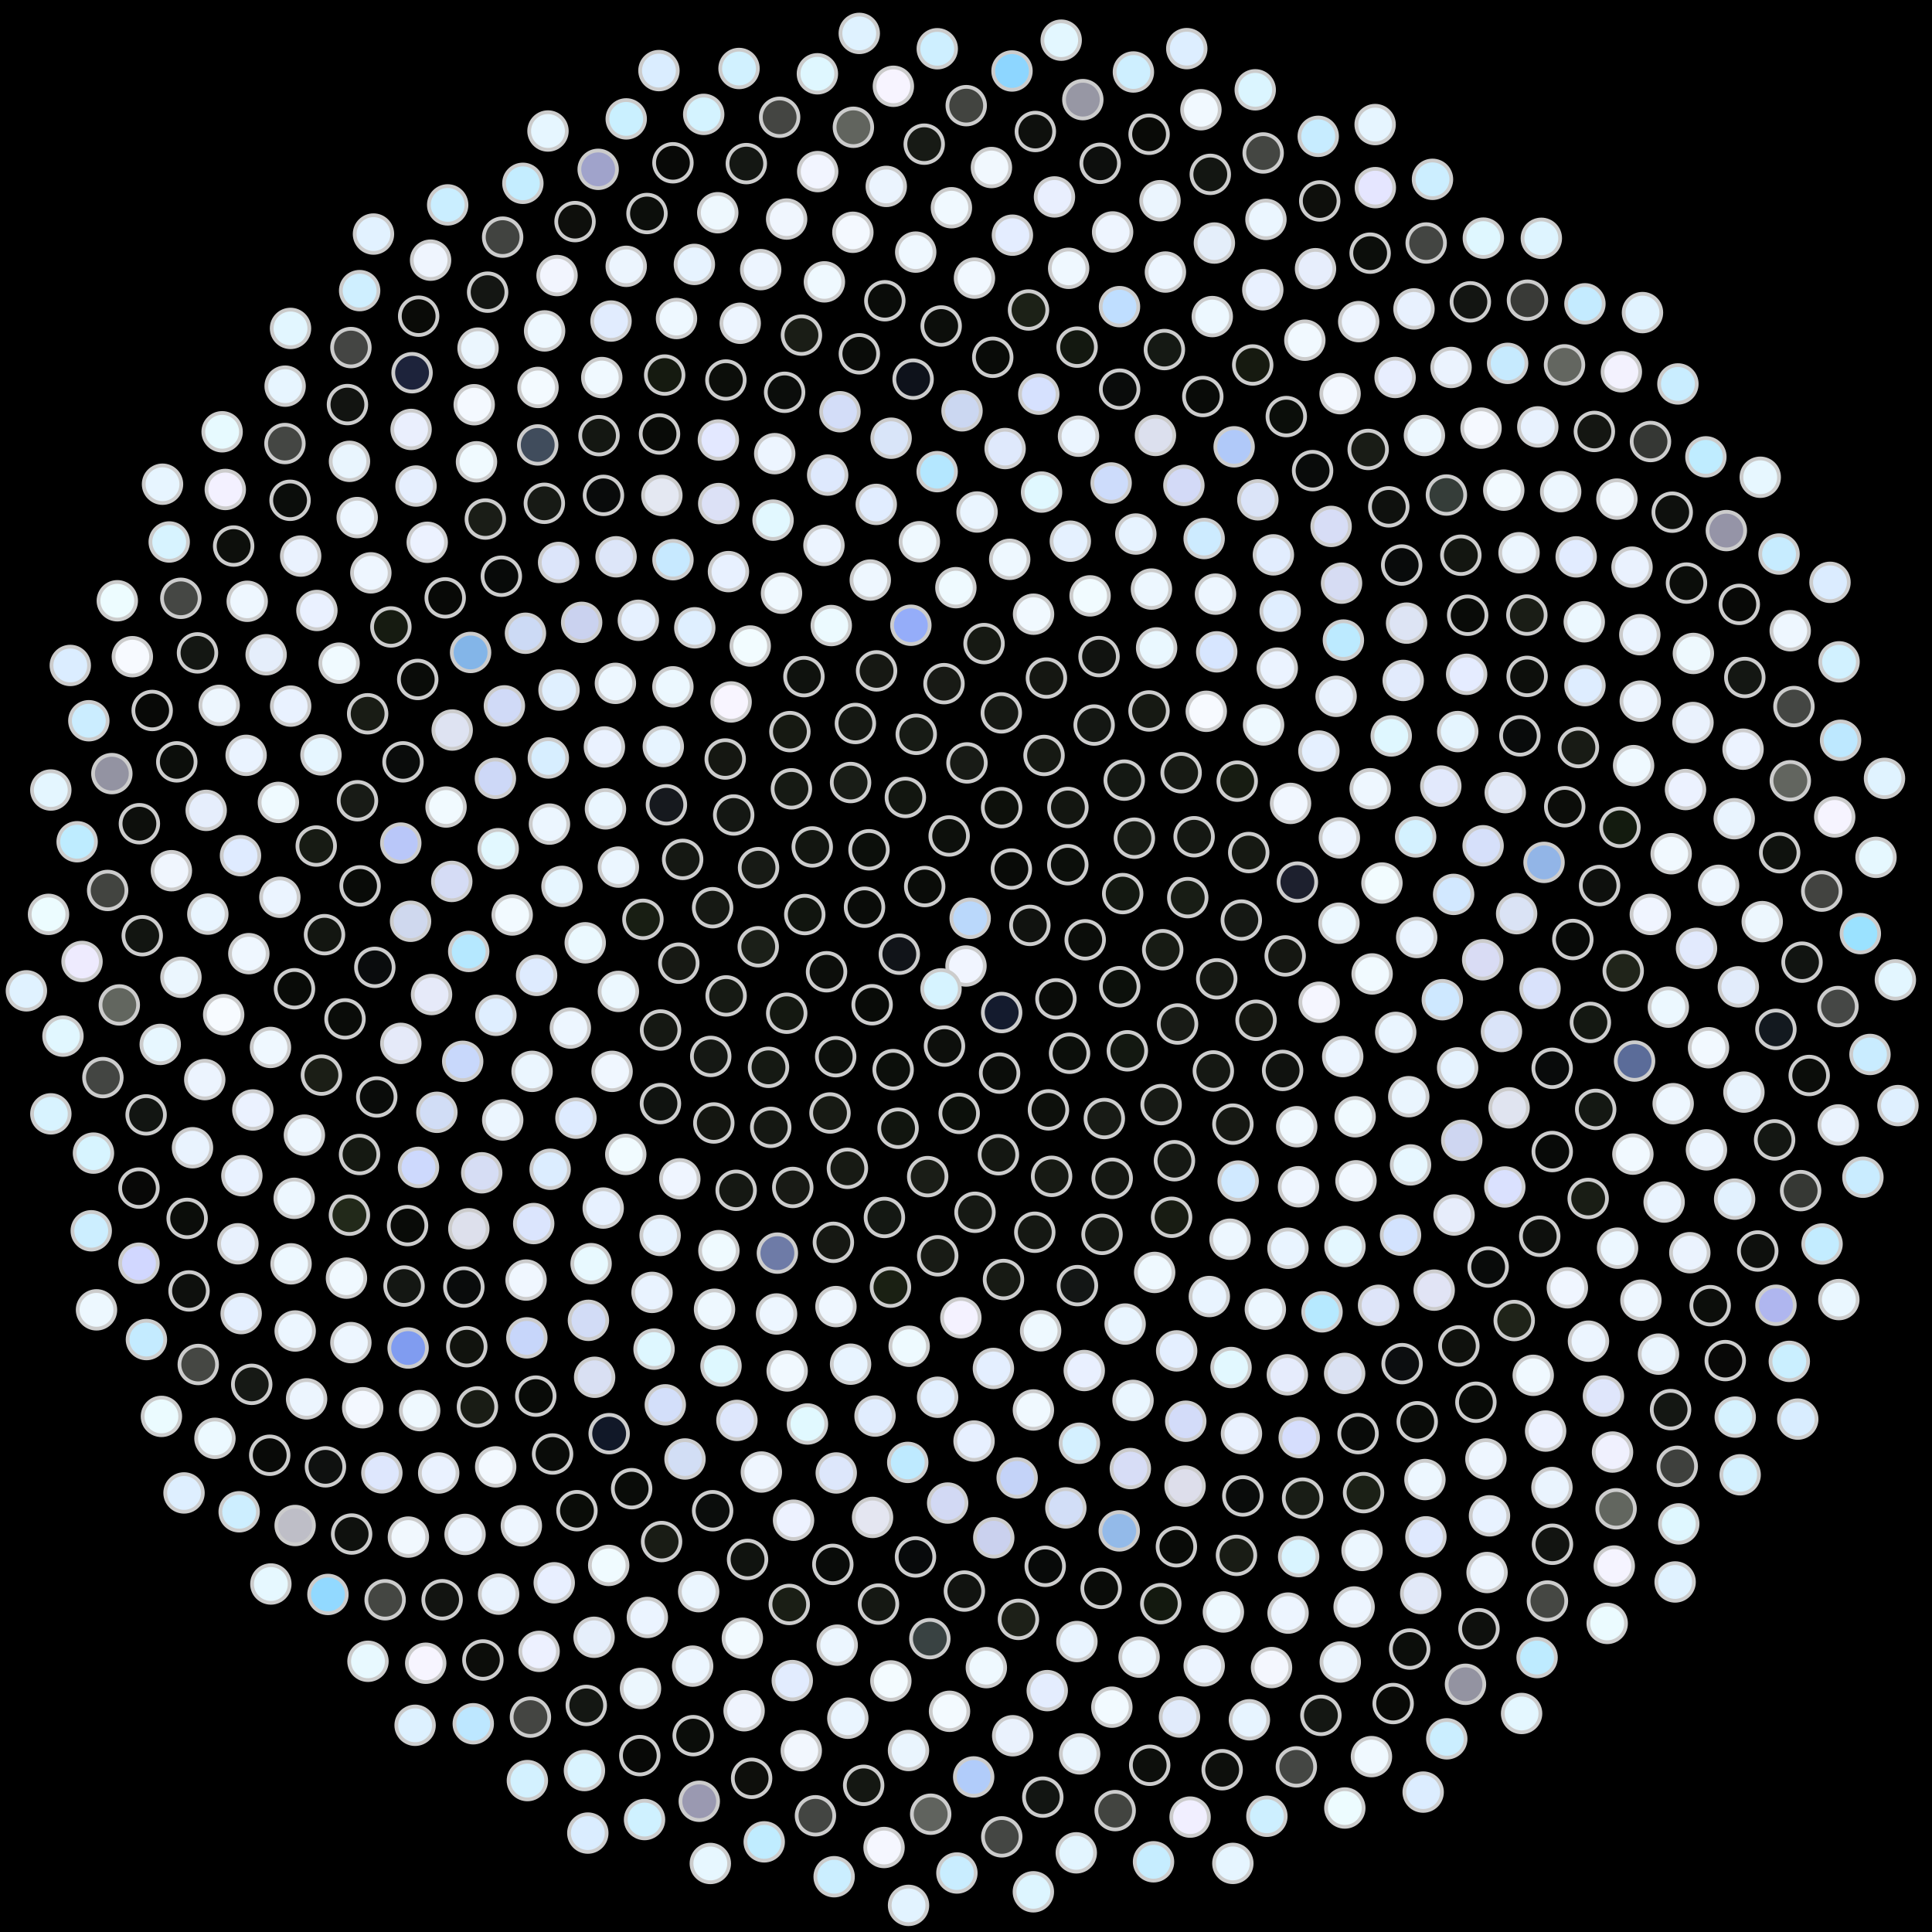 <svg xmlns="http://www.w3.org/2000/svg" width="513.678" height="513.678"><rect width="100%" height="100%" fill="black"/><circle cx="256.84" cy="256.84" r="5" fill="rgb(241,245,255)" stroke="#ccc" stroke-width="1"/><circle cx="250.20" cy="262.92" r="5" fill="rgb(214,243,255)" stroke="#ccc" stroke-width="1"/><circle cx="257.95" cy="244.16" r="5" fill="rgb(186,216,251)" stroke="#ccc" stroke-width="1"/><circle cx="266.32" cy="269.21" r="5" fill="rgb(20,27,46)" stroke="#ccc" stroke-width="1"/><circle cx="239.11" cy="253.70" r="5" fill="rgb(17,20,25)" stroke="#ccc" stroke-width="1"/><circle cx="273.82" cy="246.04" r="5" fill="rgb(17,19,16)" stroke="#ccc" stroke-width="1"/><circle cx="251.12" cy="278.13" r="5" fill="rgb(13,15,12)" stroke="#ccc" stroke-width="1"/><circle cx="245.86" cy="235.71" r="5" fill="rgb(10,12,9)" stroke="#ccc" stroke-width="1"/><circle cx="280.75" cy="265.57" r="5" fill="rgb(10,12,9)" stroke="#ccc" stroke-width="1"/><circle cx="231.88" cy="267.14" r="5" fill="rgb(9,11,8)" stroke="#ccc" stroke-width="1"/><circle cx="268.90" cy="231.06" r="5" fill="rgb(9,11,8)" stroke="#ccc" stroke-width="1"/><circle cx="265.77" cy="285.32" r="5" fill="rgb(11,13,10)" stroke="#ccc" stroke-width="1"/><circle cx="229.86" cy="241.21" r="5" fill="rgb(10,12,9)" stroke="#ccc" stroke-width="1"/><circle cx="288.53" cy="249.87" r="5" fill="rgb(11,13,10)" stroke="#ccc" stroke-width="1"/><circle cx="237.47" cy="284.39" r="5" fill="rgb(12,15,11)" stroke="#ccc" stroke-width="1"/><circle cx="252.36" cy="222.27" r="5" fill="rgb(13,16,12)" stroke="#ccc" stroke-width="1"/><circle cx="284.37" cy="280.04" r="5" fill="rgb(12,15,11)" stroke="#ccc" stroke-width="1"/><circle cx="219.76" cy="258.37" r="5" fill="rgb(12,14,11)" stroke="#ccc" stroke-width="1"/><circle cx="283.91" cy="229.91" r="5" fill="rgb(12,15,11)" stroke="#ccc" stroke-width="1"/><circle cx="255.03" cy="296.03" r="5" fill="rgb(12,16,11)" stroke="#ccc" stroke-width="1"/><circle cx="231.05" cy="225.94" r="5" fill="rgb(12,15,11)" stroke="#ccc" stroke-width="1"/><circle cx="297.71" cy="262.34" r="5" fill="rgb(12,16,11)" stroke="#ccc" stroke-width="1"/><circle cx="222.19" cy="280.95" r="5" fill="rgb(13,16,12)" stroke="#ccc" stroke-width="1"/><circle cx="266.31" cy="214.73" r="5" fill="rgb(13,16,11)" stroke="#ccc" stroke-width="1"/><circle cx="278.76" cy="295.09" r="5" fill="rgb(13,16,12)" stroke="#ccc" stroke-width="1"/><circle cx="213.97" cy="243.16" r="5" fill="rgb(17,21,15)" stroke="#ccc" stroke-width="1"/><circle cx="298.50" cy="237.59" r="5" fill="rgb(19,24,17)" stroke="#ccc" stroke-width="1"/><circle cx="238.78" cy="299.98" r="5" fill="rgb(17,21,15)" stroke="#ccc" stroke-width="1"/><circle cx="240.72" cy="212.03" r="5" fill="rgb(18,22,16)" stroke="#ccc" stroke-width="1"/><circle cx="299.74" cy="279.39" r="5" fill="rgb(19,24,17)" stroke="#ccc" stroke-width="1"/><circle cx="209.17" cy="269.40" r="5" fill="rgb(20,24,17)" stroke="#ccc" stroke-width="1"/><circle cx="283.94" cy="214.69" r="5" fill="rgb(19,22,17)" stroke="#ccc" stroke-width="1"/><circle cx="265.46" cy="307.02" r="5" fill="rgb(20,23,18)" stroke="#ccc" stroke-width="1"/><circle cx="215.96" cy="225.18" r="5" fill="rgb(19,22,17)" stroke="#ccc" stroke-width="1"/><circle cx="309.14" cy="252.51" r="5" fill="rgb(23,27,20)" stroke="#ccc" stroke-width="1"/><circle cx="220.68" cy="295.92" r="5" fill="rgb(23,26,20)" stroke="#ccc" stroke-width="1"/><circle cx="257.10" cy="202.84" r="5" fill="rgb(24,27,22)" stroke="#ccc" stroke-width="1"/><circle cx="293.62" cy="297.39" r="5" fill="rgb(24,27,22)" stroke="#ccc" stroke-width="1"/><circle cx="201.60" cy="251.72" r="5" fill="rgb(27,31,24)" stroke="#ccc" stroke-width="1"/><circle cx="301.61" cy="222.86" r="5" fill="rgb(24,28,22)" stroke="#ccc" stroke-width="1"/><circle cx="246.65" cy="312.84" r="5" fill="rgb(26,29,23)" stroke="#ccc" stroke-width="1"/><circle cx="226.15" cy="208.06" r="5" fill="rgb(25,29,23)" stroke="#ccc" stroke-width="1"/><circle cx="313.09" cy="272.26" r="5" fill="rgb(24,27,22)" stroke="#ccc" stroke-width="1"/><circle cx="204.33" cy="283.78" r="5" fill="rgb(21,25,19)" stroke="#ccc" stroke-width="1"/><circle cx="277.59" cy="200.86" r="5" fill="rgb(22,25,19)" stroke="#ccc" stroke-width="1"/><circle cx="279.60" cy="312.76" r="5" fill="rgb(23,26,20)" stroke="#ccc" stroke-width="1"/><circle cx="201.68" cy="230.70" r="5" fill="rgb(23,26,21)" stroke="#ccc" stroke-width="1"/><circle cx="315.80" cy="238.66" r="5" fill="rgb(24,29,21)" stroke="#ccc" stroke-width="1"/><circle cx="225.31" cy="310.64" r="5" fill="rgb(23,26,20)" stroke="#ccc" stroke-width="1"/><circle cx="243.61" cy="195.24" r="5" fill="rgb(23,27,21)" stroke="#ccc" stroke-width="1"/><circle cx="308.72" cy="293.69" r="5" fill="rgb(23,26,21)" stroke="#ccc" stroke-width="1"/><circle cx="193.06" cy="264.79" r="5" fill="rgb(22,26,20)" stroke="#ccc" stroke-width="1"/><circle cx="298.91" cy="207.42" r="5" fill="rgb(20,24,19)" stroke="#ccc" stroke-width="1"/><circle cx="259.23" cy="322.32" r="5" fill="rgb(22,25,20)" stroke="#ccc" stroke-width="1"/><circle cx="210.42" cy="209.73" r="5" fill="rgb(22,26,20)" stroke="#ccc" stroke-width="1"/><circle cx="323.50" cy="260.25" r="5" fill="rgb(21,24,19)" stroke="#ccc" stroke-width="1"/><circle cx="204.92" cy="299.74" r="5" fill="rgb(21,24,19)" stroke="#ccc" stroke-width="1"/><circle cx="266.23" cy="189.54" r="5" fill="rgb(22,25,20)" stroke="#ccc" stroke-width="1"/><circle cx="295.71" cy="313.29" r="5" fill="rgb(21,24,19)" stroke="#ccc" stroke-width="1"/><circle cx="189.47" cy="241.34" r="5" fill="rgb(22,25,20)" stroke="#ccc" stroke-width="1"/><circle cx="317.49" cy="222.47" r="5" fill="rgb(21,24,19)" stroke="#ccc" stroke-width="1"/><circle cx="235.15" cy="323.70" r="5" fill="rgb(20,24,19)" stroke="#ccc" stroke-width="1"/><circle cx="227.43" cy="192.36" r="5" fill="rgb(21,24,19)" stroke="#ccc" stroke-width="1"/><circle cx="322.60" cy="284.74" r="5" fill="rgb(21,24,19)" stroke="#ccc" stroke-width="1"/><circle cx="188.97" cy="280.88" r="5" fill="rgb(21,24,20)" stroke="#ccc" stroke-width="1"/><circle cx="290.91" cy="192.78" r="5" fill="rgb(20,23,19)" stroke="#ccc" stroke-width="1"/><circle cx="275.13" cy="327.63" r="5" fill="rgb(21,24,19)" stroke="#ccc" stroke-width="1"/><circle cx="195.07" cy="216.69" r="5" fill="rgb(20,23,19)" stroke="#ccc" stroke-width="1"/><circle cx="330.04" cy="244.63" r="5" fill="rgb(21,24,20)" stroke="#ccc" stroke-width="1"/><circle cx="210.78" cy="315.72" r="5" fill="rgb(24,26,21)" stroke="#ccc" stroke-width="1"/><circle cx="250.99" cy="181.77" r="5" fill="rgb(24,26,21)" stroke="#ccc" stroke-width="1"/><circle cx="312.26" cy="308.61" r="5" fill="rgb(22,25,20)" stroke="#ccc" stroke-width="1"/><circle cx="180.48" cy="256.09" r="5" fill="rgb(23,25,20)" stroke="#ccc" stroke-width="1"/><circle cx="314.04" cy="205.45" r="5" fill="rgb(23,26,20)" stroke="#ccc" stroke-width="1"/><circle cx="249.32" cy="333.89" r="5" fill="rgb(24,27,21)" stroke="#ccc" stroke-width="1"/><circle cx="210.02" cy="194.52" r="5" fill="rgb(22,25,18)" stroke="#ccc" stroke-width="1"/><circle cx="333.96" cy="271.26" r="5" fill="rgb(21,23,17)" stroke="#ccc" stroke-width="1"/><circle cx="189.79" cy="298.58" r="5" fill="rgb(20,22,17)" stroke="#ccc" stroke-width="1"/><circle cx="278.22" cy="180.28" r="5" fill="rgb(21,23,18)" stroke="#ccc" stroke-width="1"/><circle cx="293.01" cy="328.19" r="5" fill="rgb(21,24,19)" stroke="#ccc" stroke-width="1"/><circle cx="181.50" cy="228.49" r="5" fill="rgb(21,24,19)" stroke="#ccc" stroke-width="1"/><circle cx="332.01" cy="226.67" r="5" fill="rgb(22,25,19)" stroke="#ccc" stroke-width="1"/><circle cx="221.58" cy="330.31" r="5" fill="rgb(22,24,19)" stroke="#ccc" stroke-width="1"/><circle cx="233.06" cy="178.37" r="5" fill="rgb(22,24,19)" stroke="#ccc" stroke-width="1"/><circle cx="327.80" cy="298.89" r="5" fill="rgb(22,24,19)" stroke="#ccc" stroke-width="1"/><circle cx="175.63" cy="273.86" r="5" fill="rgb(21,24,19)" stroke="#ccc" stroke-width="1"/><circle cx="305.50" cy="189.03" r="5" fill="rgb(22,25,19)" stroke="#ccc" stroke-width="1"/><circle cx="266.81" cy="340.19" r="5" fill="rgb(23,26,20)" stroke="#ccc" stroke-width="1"/><circle cx="192.82" cy="201.80" r="5" fill="rgb(21,23,18)" stroke="#ccc" stroke-width="1"/><circle cx="341.70" cy="254.16" r="5" fill="rgb(21,23,18)" stroke="#ccc" stroke-width="1"/><circle cx="195.73" cy="316.47" r="5" fill="rgb(21,24,19)" stroke="#ccc" stroke-width="1"/><circle cx="261.64" cy="171.12" r="5" fill="rgb(22,25,19)" stroke="#ccc" stroke-width="1"/><circle cx="311.50" cy="323.65" r="5" fill="rgb(24,28,19)" stroke="#ccc" stroke-width="1"/><circle cx="170.94" cy="244.43" r="5" fill="rgb(24,30,19)" stroke="#ccc" stroke-width="1"/><circle cx="328.95" cy="207.70" r="5" fill="rgb(23,28,18)" stroke="#ccc" stroke-width="1"/><circle cx="236.75" cy="342.23" r="5" fill="rgb(26,32,19)" stroke="#ccc" stroke-width="1"/><circle cx="213.75" cy="179.90" r="5" fill="rgb(15,18,14)" stroke="#ccc" stroke-width="1"/><circle cx="341.02" cy="284.60" r="5" fill="rgb(16,18,15)" stroke="#ccc" stroke-width="1"/><circle cx="175.60" cy="293.42" r="5" fill="rgb(16,19,16)" stroke="#ccc" stroke-width="1"/><circle cx="292.21" cy="174.57" r="5" fill="rgb(17,19,16)" stroke="#ccc" stroke-width="1"/><circle cx="286.47" cy="341.82" r="5" fill="rgb(19,22,21)" stroke="#ccc" stroke-width="1"/><circle cx="177.19" cy="213.98" r="5" fill="rgb(22,25,30)" stroke="#ccc" stroke-width="1"/><circle cx="344.95" cy="234.53" r="5" fill="rgb(29,32,46)" stroke="#ccc" stroke-width="1"/><circle cx="206.69" cy="333.18" r="5" fill="rgb(110,123,167)" stroke="#ccc" stroke-width="1"/><circle cx="242.18" cy="166.24" r="5" fill="rgb(149,173,249)" stroke="#ccc" stroke-width="1"/><circle cx="329.20" cy="314.02" r="5" fill="rgb(208,233,255)" stroke="#ccc" stroke-width="1"/><circle cx="164.42" cy="263.59" r="5" fill="rgb(236,248,255)" stroke="#ccc" stroke-width="1"/><circle cx="320.72" cy="189.12" r="5" fill="rgb(247,250,255)" stroke="#ccc" stroke-width="1"/><circle cx="255.47" cy="350.36" r="5" fill="rgb(244,242,255)" stroke="#ccc" stroke-width="1"/><circle cx="194.39" cy="186.63" r="5" fill="rgb(248,245,255)" stroke="#ccc" stroke-width="1"/><circle cx="350.74" cy="266.47" r="5" fill="rgb(245,246,255)" stroke="#ccc" stroke-width="1"/><circle cx="180.75" cy="313.42" r="5" fill="rgb(239,245,255)" stroke="#ccc" stroke-width="1"/><circle cx="274.80" cy="163.30" r="5" fill="rgb(241,249,255)" stroke="#ccc" stroke-width="1"/><circle cx="307.00" cy="338.31" r="5" fill="rgb(239,249,255)" stroke="#ccc" stroke-width="1"/><circle cx="164.42" cy="230.54" r="5" fill="rgb(235,246,255)" stroke="#ccc" stroke-width="1"/><circle cx="343.13" cy="213.61" r="5" fill="rgb(241,247,255)" stroke="#ccc" stroke-width="1"/><circle cx="222.26" cy="347.39" r="5" fill="rgb(239,247,255)" stroke="#ccc" stroke-width="1"/><circle cx="221.02" cy="166.32" r="5" fill="rgb(236,250,255)" stroke="#ccc" stroke-width="1"/><circle cx="344.77" cy="299.57" r="5" fill="rgb(240,249,255)" stroke="#ccc" stroke-width="1"/><circle cx="162.74" cy="284.85" r="5" fill="rgb(240,247,255)" stroke="#ccc" stroke-width="1"/><circle cx="307.52" cy="172.27" r="5" fill="rgb(234,248,255)" stroke="#ccc" stroke-width="1"/><circle cx="276.68" cy="353.83" r="5" fill="rgb(238,249,255)" stroke="#ccc" stroke-width="1"/><circle cx="176.36" cy="198.48" r="5" fill="rgb(231,244,255)" stroke="#ccc" stroke-width="1"/><circle cx="356.00" cy="245.46" r="5" fill="rgb(236,248,255)" stroke="#ccc" stroke-width="1"/><circle cx="191.14" cy="332.52" r="5" fill="rgb(239,250,255)" stroke="#ccc" stroke-width="1"/><circle cx="254.15" cy="156.25" r="5" fill="rgb(239,250,255)" stroke="#ccc" stroke-width="1"/><circle cx="327.04" cy="329.48" r="5" fill="rgb(237,247,255)" stroke="#ccc" stroke-width="1"/><circle cx="155.60" cy="250.67" r="5" fill="rgb(235,249,255)" stroke="#ccc" stroke-width="1"/><circle cx="335.96" cy="192.75" r="5" fill="rgb(238,249,255)" stroke="#ccc" stroke-width="1"/><circle cx="241.73" cy="357.94" r="5" fill="rgb(238,250,255)" stroke="#ccc" stroke-width="1"/><circle cx="199.47" cy="171.76" r="5" fill="rgb(242,252,255)" stroke="#ccc" stroke-width="1"/><circle cx="357.00" cy="280.92" r="5" fill="rgb(236,245,255)" stroke="#ccc" stroke-width="1"/><circle cx="166.38" cy="306.93" r="5" fill="rgb(241,251,255)" stroke="#ccc" stroke-width="1"/><circle cx="289.83" cy="158.43" r="5" fill="rgb(241,251,255)" stroke="#ccc" stroke-width="1"/><circle cx="299.15" cy="352.04" r="5" fill="rgb(233,245,255)" stroke="#ccc" stroke-width="1"/><circle cx="160.98" cy="215.06" r="5" fill="rgb(234,246,255)" stroke="#ccc" stroke-width="1"/><circle cx="356.11" cy="222.77" r="5" fill="rgb(237,245,255)" stroke="#ccc" stroke-width="1"/><circle cx="206.47" cy="349.36" r="5" fill="rgb(237,246,255)" stroke="#ccc" stroke-width="1"/><circle cx="231.39" cy="154.22" r="5" fill="rgb(238,247,255)" stroke="#ccc" stroke-width="1"/><circle cx="345.24" cy="315.53" r="5" fill="rgb(239,246,255)" stroke="#ccc" stroke-width="1"/><circle cx="151.64" cy="273.34" r="5" fill="rgb(237,246,255)" stroke="#ccc" stroke-width="1"/><circle cx="323.50" cy="173.31" r="5" fill="rgb(215,230,255)" stroke="#ccc" stroke-width="1"/><circle cx="264.13" cy="363.84" r="5" fill="rgb(228,239,255)" stroke="#ccc" stroke-width="1"/><circle cx="178.91" cy="182.61" r="5" fill="rgb(236,248,255)" stroke="#ccc" stroke-width="1"/><circle cx="364.82" cy="258.95" r="5" fill="rgb(241,250,255)" stroke="#ccc" stroke-width="1"/><circle cx="175.51" cy="328.47" r="5" fill="rgb(231,243,255)" stroke="#ccc" stroke-width="1"/><circle cx="268.46" cy="148.71" r="5" fill="rgb(238,248,255)" stroke="#ccc" stroke-width="1"/><circle cx="321.53" cy="344.72" r="5" fill="rgb(233,244,255)" stroke="#ccc" stroke-width="1"/><circle cx="149.42" cy="235.67" r="5" fill="rgb(231,246,255)" stroke="#ccc" stroke-width="1"/><circle cx="350.67" cy="199.69" r="5" fill="rgb(229,240,255)" stroke="#ccc" stroke-width="1"/><circle cx="226.15" cy="362.71" r="5" fill="rgb(232,244,255)" stroke="#ccc" stroke-width="1"/><circle cx="207.79" cy="157.72" r="5" fill="rgb(240,249,255)" stroke="#ccc" stroke-width="1"/><circle cx="360.30" cy="296.93" r="5" fill="rgb(240,250,255)" stroke="#ccc" stroke-width="1"/><circle cx="153.13" cy="297.30" r="5" fill="rgb(222,235,255)" stroke="#ccc" stroke-width="1"/><circle cx="306.14" cy="156.62" r="5" fill="rgb(237,247,255)" stroke="#ccc" stroke-width="1"/><circle cx="288.28" cy="364.39" r="5" fill="rgb(233,240,255)" stroke="#ccc" stroke-width="1"/><circle cx="160.70" cy="198.59" r="5" fill="rgb(234,242,255)" stroke="#ccc" stroke-width="1"/><circle cx="367.43" cy="234.78" r="5" fill="rgb(242,252,255)" stroke="#ccc" stroke-width="1"/><circle cx="189.98" cy="348.10" r="5" fill="rgb(238,248,255)" stroke="#ccc" stroke-width="1"/><circle cx="244.45" cy="144.03" r="5" fill="rgb(239,249,255)" stroke="#ccc" stroke-width="1"/><circle cx="342.44" cy="331.89" r="5" fill="rgb(233,244,255)" stroke="#ccc" stroke-width="1"/><circle cx="142.67" cy="259.33" r="5" fill="rgb(222,235,254)" stroke="#ccc" stroke-width="1"/><circle cx="339.60" cy="177.64" r="5" fill="rgb(235,243,255)" stroke="#ccc" stroke-width="1"/><circle cx="249.29" cy="371.50" r="5" fill="rgb(227,240,255)" stroke="#ccc" stroke-width="1"/><circle cx="184.73" cy="166.92" r="5" fill="rgb(223,239,255)" stroke="#ccc" stroke-width="1"/><circle cx="371.09" cy="274.49" r="5" fill="rgb(234,245,255)" stroke="#ccc" stroke-width="1"/><circle cx="160.38" cy="321.20" r="5" fill="rgb(231,241,255)" stroke="#ccc" stroke-width="1"/><circle cx="284.58" cy="143.89" r="5" fill="rgb(229,241,255)" stroke="#ccc" stroke-width="1"/><circle cx="312.85" cy="359.17" r="5" fill="rgb(228,239,255)" stroke="#ccc" stroke-width="1"/><circle cx="146.09" cy="219.11" r="5" fill="rgb(236,246,255)" stroke="#ccc" stroke-width="1"/><circle cx="364.30" cy="209.71" r="5" fill="rgb(238,247,255)" stroke="#ccc" stroke-width="1"/><circle cx="209.29" cy="364.50" r="5" fill="rgb(241,249,255)" stroke="#ccc" stroke-width="1"/><circle cx="219.07" cy="145.01" r="5" fill="rgb(236,244,255)" stroke="#ccc" stroke-width="1"/><circle cx="360.53" cy="313.95" r="5" fill="rgb(241,248,255)" stroke="#ccc" stroke-width="1"/><circle cx="141.47" cy="284.85" r="5" fill="rgb(235,246,255)" stroke="#ccc" stroke-width="1"/><circle cx="323.17" cy="157.97" r="5" fill="rgb(237,246,255)" stroke="#ccc" stroke-width="1"/><circle cx="274.76" cy="374.88" r="5" fill="rgb(240,249,255)" stroke="#ccc" stroke-width="1"/><circle cx="163.62" cy="181.69" r="5" fill="rgb(237,247,255)" stroke="#ccc" stroke-width="1"/><circle cx="376.67" cy="249.26" r="5" fill="rgb(234,244,255)" stroke="#ccc" stroke-width="1"/><circle cx="173.36" cy="343.62" r="5" fill="rgb(233,243,255)" stroke="#ccc" stroke-width="1"/><circle cx="259.78" cy="136.13" r="5" fill="rgb(234,245,255)" stroke="#ccc" stroke-width="1"/><circle cx="336.43" cy="348.09" r="5" fill="rgb(236,247,255)" stroke="#ccc" stroke-width="1"/><circle cx="136.18" cy="243.28" r="5" fill="rgb(242,250,255)" stroke="#ccc" stroke-width="1"/><circle cx="355.24" cy="185.14" r="5" fill="rgb(233,242,254)" stroke="#ccc" stroke-width="1"/><circle cx="232.65" cy="376.50" r="5" fill="rgb(225,237,254)" stroke="#ccc" stroke-width="1"/><circle cx="193.68" cy="151.98" r="5" fill="rgb(232,241,255)" stroke="#ccc" stroke-width="1"/><circle cx="374.56" cy="291.59" r="5" fill="rgb(234,245,254)" stroke="#ccc" stroke-width="1"/><circle cx="146.27" cy="310.88" r="5" fill="rgb(220,237,255)" stroke="#ccc" stroke-width="1"/><circle cx="301.99" cy="141.99" r="5" fill="rgb(231,243,255)" stroke="#ccc" stroke-width="1"/><circle cx="301.25" cy="372.33" r="5" fill="rgb(234,246,255)" stroke="#ccc" stroke-width="1"/><circle cx="145.79" cy="201.53" r="5" fill="rgb(215,238,255)" stroke="#ccc" stroke-width="1"/><circle cx="376.39" cy="222.52" r="5" fill="rgb(212,241,255)" stroke="#ccc" stroke-width="1"/><circle cx="191.70" cy="363.18" r="5" fill="rgb(222,248,255)" stroke="#ccc" stroke-width="1"/><circle cx="232.98" cy="134.11" r="5" fill="rgb(225,237,255)" stroke="#ccc" stroke-width="1"/><circle cx="357.60" cy="331.41" r="5" fill="rgb(228,247,255)" stroke="#ccc" stroke-width="1"/><circle cx="131.85" cy="269.95" r="5" fill="rgb(223,238,255)" stroke="#ccc" stroke-width="1"/><circle cx="340.37" cy="162.50" r="5" fill="rgb(224,238,255)" stroke="#ccc" stroke-width="1"/><circle cx="258.98" cy="383.14" r="5" fill="rgb(231,240,255)" stroke="#ccc" stroke-width="1"/><circle cx="169.72" cy="164.92" r="5" fill="rgb(230,241,255)" stroke="#ccc" stroke-width="1"/><circle cx="383.48" cy="265.80" r="5" fill="rgb(206,232,255)" stroke="#ccc" stroke-width="1"/><circle cx="157.16" cy="335.98" r="5" fill="rgb(232,249,255)" stroke="#ccc" stroke-width="1"/><circle cx="276.93" cy="130.83" r="5" fill="rgb(224,248,255)" stroke="#ccc" stroke-width="1"/><circle cx="327.31" cy="363.59" r="5" fill="rgb(226,248,255)" stroke="#ccc" stroke-width="1"/><circle cx="132.46" cy="225.65" r="5" fill="rgb(226,248,255)" stroke="#ccc" stroke-width="1"/><circle cx="369.90" cy="195.67" r="5" fill="rgb(223,247,255)" stroke="#ccc" stroke-width="1"/><circle cx="214.69" cy="378.61" r="5" fill="rgb(225,249,255)" stroke="#ccc" stroke-width="1"/><circle cx="205.54" cy="138.29" r="5" fill="rgb(226,248,255)" stroke="#ccc" stroke-width="1"/><circle cx="375.03" cy="309.73" r="5" fill="rgb(231,247,255)" stroke="#ccc" stroke-width="1"/><circle cx="133.66" cy="297.78" r="5" fill="rgb(236,246,255)" stroke="#ccc" stroke-width="1"/><circle cx="320.16" cy="143.18" r="5" fill="rgb(205,235,255)" stroke="#ccc" stroke-width="1"/><circle cx="287.00" cy="383.73" r="5" fill="rgb(212,240,255)" stroke="#ccc" stroke-width="1"/><circle cx="148.63" cy="183.47" r="5" fill="rgb(224,240,255)" stroke="#ccc" stroke-width="1"/><circle cx="386.49" cy="237.80" r="5" fill="rgb(210,232,255)" stroke="#ccc" stroke-width="1"/><circle cx="173.90" cy="358.70" r="5" fill="rgb(222,247,255)" stroke="#ccc" stroke-width="1"/><circle cx="249.17" cy="125.40" r="5" fill="rgb(180,231,255)" stroke="#ccc" stroke-width="1"/><circle cx="351.50" cy="348.79" r="5" fill="rgb(182,233,255)" stroke="#ccc" stroke-width="1"/><circle cx="124.62" cy="252.97" r="5" fill="rgb(181,232,255)" stroke="#ccc" stroke-width="1"/><circle cx="357.18" cy="170.18" r="5" fill="rgb(188,234,255)" stroke="#ccc" stroke-width="1"/><circle cx="241.35" cy="388.82" r="5" fill="rgb(190,234,255)" stroke="#ccc" stroke-width="1"/><circle cx="178.93" cy="148.81" r="5" fill="rgb(199,233,255)" stroke="#ccc" stroke-width="1"/><circle cx="387.55" cy="283.93" r="5" fill="rgb(230,243,255)" stroke="#ccc" stroke-width="1"/><circle cx="141.90" cy="325.32" r="5" fill="rgb(219,229,253)" stroke="#ccc" stroke-width="1"/><circle cx="295.43" cy="128.41" r="5" fill="rgb(205,220,251)" stroke="#ccc" stroke-width="1"/><circle cx="315.27" cy="377.87" r="5" fill="rgb(211,220,249)" stroke="#ccc" stroke-width="1"/><circle cx="131.72" cy="206.95" r="5" fill="rgb(205,216,247)" stroke="#ccc" stroke-width="1"/><circle cx="383.08" cy="209.00" r="5" fill="rgb(226,233,252)" stroke="#ccc" stroke-width="1"/><circle cx="195.93" cy="377.65" r="5" fill="rgb(222,231,252)" stroke="#ccc" stroke-width="1"/><circle cx="220.06" cy="126.32" r="5" fill="rgb(222,233,253)" stroke="#ccc" stroke-width="1"/><circle cx="372.37" cy="328.39" r="5" fill="rgb(211,227,254)" stroke="#ccc" stroke-width="1"/><circle cx="123.02" cy="282.18" r="5" fill="rgb(200,216,251)" stroke="#ccc" stroke-width="1"/><circle cx="338.57" cy="147.53" r="5" fill="rgb(226,237,254)" stroke="#ccc" stroke-width="1"/><circle cx="270.44" cy="392.95" r="5" fill="rgb(196,211,248)" stroke="#ccc" stroke-width="1"/><circle cx="154.65" cy="165.47" r="5" fill="rgb(202,210,239)" stroke="#ccc" stroke-width="1"/><circle cx="394.21" cy="255.18" r="5" fill="rgb(217,220,244)" stroke="#ccc" stroke-width="1"/><circle cx="156.45" cy="351.05" r="5" fill="rgb(210,220,246)" stroke="#ccc" stroke-width="1"/><circle cx="267.24" cy="119.26" r="5" fill="rgb(223,233,252)" stroke="#ccc" stroke-width="1"/><circle cx="342.28" cy="365.54" r="5" fill="rgb(230,236,252)" stroke="#ccc" stroke-width="1"/><circle cx="120.12" cy="234.35" r="5" fill="rgb(213,220,245)" stroke="#ccc" stroke-width="1"/><circle cx="373.08" cy="180.91" r="5" fill="rgb(226,235,252)" stroke="#ccc" stroke-width="1"/><circle cx="222.34" cy="391.63" r="5" fill="rgb(221,231,251)" stroke="#ccc" stroke-width="1"/><circle cx="191.09" cy="133.89" r="5" fill="rgb(220,225,246)" stroke="#ccc" stroke-width="1"/><circle cx="388.65" cy="303.18" r="5" fill="rgb(206,214,241)" stroke="#ccc" stroke-width="1"/><circle cx="128.08" cy="311.82" r="5" fill="rgb(214,221,244)" stroke="#ccc" stroke-width="1"/><circle cx="314.77" cy="129.06" r="5" fill="rgb(211,218,247)" stroke="#ccc" stroke-width="1"/><circle cx="300.53" cy="390.46" r="5" fill="rgb(215,221,246)" stroke="#ccc" stroke-width="1"/><circle cx="134.11" cy="187.68" r="5" fill="rgb(208,218,247)" stroke="#ccc" stroke-width="1"/><circle cx="394.33" cy="224.87" r="5" fill="rgb(214,224,250)" stroke="#ccc" stroke-width="1"/><circle cx="176.89" cy="373.52" r="5" fill="rgb(211,223,250)" stroke="#ccc" stroke-width="1"/><circle cx="236.93" cy="116.51" r="5" fill="rgb(217,229,249)" stroke="#ccc" stroke-width="1"/><circle cx="366.53" cy="347.05" r="5" fill="rgb(222,229,249)" stroke="#ccc" stroke-width="1"/><circle cx="114.74" cy="264.43" r="5" fill="rgb(230,234,249)" stroke="#ccc" stroke-width="1"/><circle cx="356.69" cy="155.05" r="5" fill="rgb(214,220,243)" stroke="#ccc" stroke-width="1"/><circle cx="251.96" cy="399.63" r="5" fill="rgb(210,217,244)" stroke="#ccc" stroke-width="1"/><circle cx="163.80" cy="148.04" r="5" fill="rgb(221,230,249)" stroke="#ccc" stroke-width="1"/><circle cx="399.21" cy="274.25" r="5" fill="rgb(218,228,249)" stroke="#ccc" stroke-width="1"/><circle cx="139.87" cy="340.34" r="5" fill="rgb(240,247,255)" stroke="#ccc" stroke-width="1"/><circle cx="286.75" cy="115.98" r="5" fill="rgb(235,245,255)" stroke="#ccc" stroke-width="1"/><circle cx="330.08" cy="381.15" r="5" fill="rgb(234,242,255)" stroke="#ccc" stroke-width="1"/><circle cx="118.60" cy="214.57" r="5" fill="rgb(241,250,255)" stroke="#ccc" stroke-width="1"/><circle cx="387.58" cy="194.51" r="5" fill="rgb(229,245,255)" stroke="#ccc" stroke-width="1"/><circle cx="202.43" cy="391.38" r="5" fill="rgb(239,246,255)" stroke="#ccc" stroke-width="1"/><circle cx="205.98" cy="120.62" r="5" fill="rgb(237,245,255)" stroke="#ccc" stroke-width="1"/><circle cx="386.60" cy="323.05" r="5" fill="rgb(231,237,251)" stroke="#ccc" stroke-width="1"/><circle cx="116.16" cy="295.74" r="5" fill="rgb(209,221,246)" stroke="#ccc" stroke-width="1"/><circle cx="334.44" cy="132.89" r="5" fill="rgb(219,228,248)" stroke="#ccc" stroke-width="1"/><circle cx="283.39" cy="400.92" r="5" fill="rgb(210,222,247)" stroke="#ccc" stroke-width="1"/><circle cx="139.71" cy="168.37" r="5" fill="rgb(204,218,245)" stroke="#ccc" stroke-width="1"/><circle cx="403.24" cy="242.93" r="5" fill="rgb(218,227,245)" stroke="#ccc" stroke-width="1"/><circle cx="158.10" cy="366.19" r="5" fill="rgb(217,224,243)" stroke="#ccc" stroke-width="1"/><circle cx="255.78" cy="109.23" r="5" fill="rgb(203,215,241)" stroke="#ccc" stroke-width="1"/><circle cx="357.51" cy="365.16" r="5" fill="rgb(219,226,243)" stroke="#ccc" stroke-width="1"/><circle cx="109.16" cy="244.95" r="5" fill="rgb(207,216,238)" stroke="#ccc" stroke-width="1"/><circle cx="373.98" cy="165.68" r="5" fill="rgb(221,228,244)" stroke="#ccc" stroke-width="1"/><circle cx="231.99" cy="403.45" r="5" fill="rgb(228,230,241)" stroke="#ccc" stroke-width="1"/><circle cx="175.98" cy="131.72" r="5" fill="rgb(228,232,242)" stroke="#ccc" stroke-width="1"/><circle cx="401.24" cy="294.55" r="5" fill="rgb(224,228,240)" stroke="#ccc" stroke-width="1"/><circle cx="124.65" cy="326.70" r="5" fill="rgb(221,224,236)" stroke="#ccc" stroke-width="1"/><circle cx="307.21" cy="115.77" r="5" fill="rgb(220,224,238)" stroke="#ccc" stroke-width="1"/><circle cx="315.09" cy="395.13" r="5" fill="rgb(221,222,235)" stroke="#ccc" stroke-width="1"/><circle cx="120.23" cy="194.10" r="5" fill="rgb(222,227,242)" stroke="#ccc" stroke-width="1"/><circle cx="400.21" cy="210.74" r="5" fill="rgb(227,234,249)" stroke="#ccc" stroke-width="1"/><circle cx="182.13" cy="387.91" r="5" fill="rgb(210,222,245)" stroke="#ccc" stroke-width="1"/><circle cx="223.33" cy="109.47" r="5" fill="rgb(211,221,248)" stroke="#ccc" stroke-width="1"/><circle cx="381.32" cy="343.02" r="5" fill="rgb(225,228,245)" stroke="#ccc" stroke-width="1"/><circle cx="106.57" cy="277.41" r="5" fill="rgb(229,234,249)" stroke="#ccc" stroke-width="1"/><circle cx="353.92" cy="139.96" r="5" fill="rgb(215,221,246)" stroke="#ccc" stroke-width="1"/><circle cx="264.22" cy="408.86" r="5" fill="rgb(202,209,238)" stroke="#ccc" stroke-width="1"/><circle cx="148.52" cy="149.54" r="5" fill="rgb(220,229,250)" stroke="#ccc" stroke-width="1"/><circle cx="409.46" cy="262.80" r="5" fill="rgb(217,226,251)" stroke="#ccc" stroke-width="1"/><circle cx="140.08" cy="355.71" r="5" fill="rgb(199,214,250)" stroke="#ccc" stroke-width="1"/><circle cx="276.19" cy="104.80" r="5" fill="rgb(214,225,254)" stroke="#ccc" stroke-width="1"/><circle cx="345.43" cy="382.23" r="5" fill="rgb(214,222,253)" stroke="#ccc" stroke-width="1"/><circle cx="106.56" cy="224.16" r="5" fill="rgb(185,199,249)" stroke="#ccc" stroke-width="1"/><circle cx="389.95" cy="179.29" r="5" fill="rgb(229,236,255)" stroke="#ccc" stroke-width="1"/><circle cx="210.99" cy="404.19" r="5" fill="rgb(237,242,255)" stroke="#ccc" stroke-width="1"/><circle cx="191.00" cy="116.98" r="5" fill="rgb(227,232,255)" stroke="#ccc" stroke-width="1"/><circle cx="400.10" cy="315.59" r="5" fill="rgb(218,225,254)" stroke="#ccc" stroke-width="1"/><circle cx="111.27" cy="310.38" r="5" fill="rgb(205,217,253)" stroke="#ccc" stroke-width="1"/><circle cx="328.13" cy="118.80" r="5" fill="rgb(176,201,249)" stroke="#ccc" stroke-width="1"/><circle cx="297.59" cy="407.03" r="5" fill="rgb(147,186,233)" stroke="#ccc" stroke-width="1"/><circle cx="125.12" cy="173.47" r="5" fill="rgb(131,181,232)" stroke="#ccc" stroke-width="1"/><circle cx="410.53" cy="229.29" r="5" fill="rgb(146,181,231)" stroke="#ccc" stroke-width="1"/><circle cx="161.96" cy="381.18" r="5" fill="rgb(17,24,40)" stroke="#ccc" stroke-width="1"/><circle cx="242.78" cy="100.81" r="5" fill="rgb(14,18,27)" stroke="#ccc" stroke-width="1"/><circle cx="372.79" cy="362.57" r="5" fill="rgb(12,14,16)" stroke="#ccc" stroke-width="1"/><circle cx="99.66" cy="257.20" r="5" fill="rgb(10,12,13)" stroke="#ccc" stroke-width="1"/><circle cx="372.68" cy="150.23" r="5" fill="rgb(9,11,11)" stroke="#ccc" stroke-width="1"/><circle cx="243.41" cy="413.96" r="5" fill="rgb(8,10,11)" stroke="#ccc" stroke-width="1"/><circle cx="160.45" cy="131.71" r="5" fill="rgb(9,11,11)" stroke="#ccc" stroke-width="1"/><circle cx="412.69" cy="284.04" r="5" fill="rgb(9,11,11)" stroke="#ccc" stroke-width="1"/><circle cx="123.33" cy="342.20" r="5" fill="rgb(10,12,12)" stroke="#ccc" stroke-width="1"/><circle cx="297.69" cy="103.47" r="5" fill="rgb(10,12,11)" stroke="#ccc" stroke-width="1"/><circle cx="330.44" cy="397.75" r="5" fill="rgb(10,12,11)" stroke="#ccc" stroke-width="1"/><circle cx="107.15" cy="202.56" r="5" fill="rgb(10,12,11)" stroke="#ccc" stroke-width="1"/><circle cx="404.11" cy="195.65" r="5" fill="rgb(9,11,11)" stroke="#ccc" stroke-width="1"/><circle cx="189.47" cy="401.67" r="5" fill="rgb(11,13,12)" stroke="#ccc" stroke-width="1"/><circle cx="208.61" cy="104.30" r="5" fill="rgb(11,13,11)" stroke="#ccc" stroke-width="1"/><circle cx="395.67" cy="336.87" r="5" fill="rgb(9,11,10)" stroke="#ccc" stroke-width="1"/><circle cx="100.17" cy="291.66" r="5" fill="rgb(10,12,10)" stroke="#ccc" stroke-width="1"/><circle cx="348.99" cy="125.13" r="5" fill="rgb(9,11,10)" stroke="#ccc" stroke-width="1"/><circle cx="277.90" cy="416.45" r="5" fill="rgb(8,10,9)" stroke="#ccc" stroke-width="1"/><circle cx="133.30" cy="153.21" r="5" fill="rgb(8,10,9)" stroke="#ccc" stroke-width="1"/><circle cx="418.18" cy="249.79" r="5" fill="rgb(8,10,8)" stroke="#ccc" stroke-width="1"/><circle cx="142.45" cy="371.20" r="5" fill="rgb(9,11,8)" stroke="#ccc" stroke-width="1"/><circle cx="263.95" cy="95.00" r="5" fill="rgb(9,11,8)" stroke="#ccc" stroke-width="1"/><circle cx="361.08" cy="381.17" r="5" fill="rgb(9,11,9)" stroke="#ccc" stroke-width="1"/><circle cx="95.74" cy="235.54" r="5" fill="rgb(9,11,8)" stroke="#ccc" stroke-width="1"/><circle cx="390.22" cy="163.58" r="5" fill="rgb(9,11,8)" stroke="#ccc" stroke-width="1"/><circle cx="221.43" cy="415.94" r="5" fill="rgb(9,11,9)" stroke="#ccc" stroke-width="1"/><circle cx="175.35" cy="115.39" r="5" fill="rgb(9,11,8)" stroke="#ccc" stroke-width="1"/><circle cx="412.71" cy="306.17" r="5" fill="rgb(8,10,8)" stroke="#ccc" stroke-width="1"/><circle cx="108.36" cy="325.86" r="5" fill="rgb(9,11,8)" stroke="#ccc" stroke-width="1"/><circle cx="319.80" cy="105.42" r="5" fill="rgb(9,11,8)" stroke="#ccc" stroke-width="1"/><circle cx="312.78" cy="411.25" r="5" fill="rgb(9,11,8)" stroke="#ccc" stroke-width="1"/><circle cx="111.07" cy="180.65" r="5" fill="rgb(10,12,9)" stroke="#ccc" stroke-width="1"/><circle cx="416.03" cy="214.49" r="5" fill="rgb(12,13,10)" stroke="#ccc" stroke-width="1"/><circle cx="167.94" cy="395.81" r="5" fill="rgb(10,12,9)" stroke="#ccc" stroke-width="1"/><circle cx="228.48" cy="94.07" r="5" fill="rgb(10,12,9)" stroke="#ccc" stroke-width="1"/><circle cx="387.89" cy="357.85" r="5" fill="rgb(15,17,13)" stroke="#ccc" stroke-width="1"/><circle cx="91.73" cy="270.90" r="5" fill="rgb(10,12,9)" stroke="#ccc" stroke-width="1"/><circle cx="369.25" cy="134.76" r="5" fill="rgb(15,17,14)" stroke="#ccc" stroke-width="1"/><circle cx="256.41" cy="423.03" r="5" fill="rgb(17,19,16)" stroke="#ccc" stroke-width="1"/><circle cx="144.73" cy="133.82" r="5" fill="rgb(23,26,21)" stroke="#ccc" stroke-width="1"/><circle cx="422.85" cy="271.84" r="5" fill="rgb(20,24,18)" stroke="#ccc" stroke-width="1"/><circle cx="124.11" cy="358.06" r="5" fill="rgb(17,19,14)" stroke="#ccc" stroke-width="1"/><circle cx="286.38" cy="92.30" r="5" fill="rgb(19,24,16)" stroke="#ccc" stroke-width="1"/><circle cx="346.33" cy="398.32" r="5" fill="rgb(25,29,22)" stroke="#ccc" stroke-width="1"/><circle cx="95.05" cy="212.90" r="5" fill="rgb(24,27,22)" stroke="#ccc" stroke-width="1"/><circle cx="406.03" cy="179.84" r="5" fill="rgb(13,15,12)" stroke="#ccc" stroke-width="1"/><circle cx="198.76" cy="414.62" r="5" fill="rgb(16,19,15)" stroke="#ccc" stroke-width="1"/><circle cx="193.00" cy="101.04" r="5" fill="rgb(12,14,10)" stroke="#ccc" stroke-width="1"/><circle cx="409.38" cy="328.70" r="5" fill="rgb(14,16,13)" stroke="#ccc" stroke-width="1"/><circle cx="95.59" cy="306.96" r="5" fill="rgb(21,25,18)" stroke="#ccc" stroke-width="1"/><circle cx="342.00" cy="110.76" r="5" fill="rgb(11,14,10)" stroke="#ccc" stroke-width="1"/><circle cx="292.77" cy="422.32" r="5" fill="rgb(10,12,9)" stroke="#ccc" stroke-width="1"/><circle cx="118.37" cy="158.96" r="5" fill="rgb(8,9,7)" stroke="#ccc" stroke-width="1"/><circle cx="425.30" cy="235.45" r="5" fill="rgb(14,16,13)" stroke="#ccc" stroke-width="1"/><circle cx="146.92" cy="386.59" r="5" fill="rgb(10,12,9)" stroke="#ccc" stroke-width="1"/><circle cx="250.24" cy="86.68" r="5" fill="rgb(12,14,11)" stroke="#ccc" stroke-width="1"/><circle cx="376.81" cy="378.02" r="5" fill="rgb(10,12,9)" stroke="#ccc" stroke-width="1"/><circle cx="86.28" cy="248.51" r="5" fill="rgb(19,22,17)" stroke="#ccc" stroke-width="1"/><circle cx="388.41" cy="147.62" r="5" fill="rgb(19,22,17)" stroke="#ccc" stroke-width="1"/><circle cx="233.57" cy="426.49" r="5" fill="rgb(21,24,19)" stroke="#ccc" stroke-width="1"/><circle cx="159.27" cy="115.83" r="5" fill="rgb(20,23,18)" stroke="#ccc" stroke-width="1"/><circle cx="424.26" cy="294.96" r="5" fill="rgb(20,24,19)" stroke="#ccc" stroke-width="1"/><circle cx="107.43" cy="341.94" r="5" fill="rgb(20,23,19)" stroke="#ccc" stroke-width="1"/><circle cx="309.59" cy="92.94" r="5" fill="rgb(21,25,20)" stroke="#ccc" stroke-width="1"/><circle cx="328.75" cy="413.54" r="5" fill="rgb(25,28,21)" stroke="#ccc" stroke-width="1"/><circle cx="97.75" cy="189.78" r="5" fill="rgb(25,28,21)" stroke="#ccc" stroke-width="1"/><circle cx="419.67" cy="198.75" r="5" fill="rgb(24,27,21)" stroke="#ccc" stroke-width="1"/><circle cx="175.90" cy="409.87" r="5" fill="rgb(25,28,21)" stroke="#ccc" stroke-width="1"/><circle cx="213.09" cy="89.10" r="5" fill="rgb(26,29,22)" stroke="#ccc" stroke-width="1"/><circle cx="402.60" cy="351.10" r="5" fill="rgb(31,35,25)" stroke="#ccc" stroke-width="1"/><circle cx="85.46" cy="285.84" r="5" fill="rgb(27,30,22)" stroke="#ccc" stroke-width="1"/><circle cx="363.77" cy="119.50" r="5" fill="rgb(25,28,22)" stroke="#ccc" stroke-width="1"/><circle cx="270.78" cy="430.56" r="5" fill="rgb(29,32,24)" stroke="#ccc" stroke-width="1"/><circle cx="129.04" cy="138.00" r="5" fill="rgb(26,29,23)" stroke="#ccc" stroke-width="1"/><circle cx="431.58" cy="258.14" r="5" fill="rgb(32,36,26)" stroke="#ccc" stroke-width="1"/><circle cx="126.94" cy="374.07" r="5" fill="rgb(25,28,21)" stroke="#ccc" stroke-width="1"/><circle cx="273.46" cy="82.42" r="5" fill="rgb(28,33,23)" stroke="#ccc" stroke-width="1"/><circle cx="362.54" cy="396.86" r="5" fill="rgb(27,32,22)" stroke="#ccc" stroke-width="1"/><circle cx="84.08" cy="224.95" r="5" fill="rgb(23,27,20)" stroke="#ccc" stroke-width="1"/><circle cx="405.96" cy="163.54" r="5" fill="rgb(26,29,22)" stroke="#ccc" stroke-width="1"/><circle cx="209.85" cy="426.59" r="5" fill="rgb(26,30,21)" stroke="#ccc" stroke-width="1"/><circle cx="176.72" cy="99.72" r="5" fill="rgb(21,26,16)" stroke="#ccc" stroke-width="1"/><circle cx="422.26" cy="318.65" r="5" fill="rgb(25,29,21)" stroke="#ccc" stroke-width="1"/><circle cx="92.90" cy="323.09" r="5" fill="rgb(34,41,26)" stroke="#ccc" stroke-width="1"/><circle cx="333.07" cy="97.04" r="5" fill="rgb(22,26,16)" stroke="#ccc" stroke-width="1"/><circle cx="308.63" cy="426.38" r="5" fill="rgb(19,25,15)" stroke="#ccc" stroke-width="1"/><circle cx="103.93" cy="166.69" r="5" fill="rgb(22,27,17)" stroke="#ccc" stroke-width="1"/><circle cx="430.71" cy="219.97" r="5" fill="rgb(19,27,15)" stroke="#ccc" stroke-width="1"/><circle cx="153.40" cy="401.66" r="5" fill="rgb(10,12,8)" stroke="#ccc" stroke-width="1"/><circle cx="235.26" cy="79.96" r="5" fill="rgb(10,12,9)" stroke="#ccc" stroke-width="1"/><circle cx="392.41" cy="372.83" r="5" fill="rgb(9,11,8)" stroke="#ccc" stroke-width="1"/><circle cx="78.30" cy="262.89" r="5" fill="rgb(9,11,8)" stroke="#ccc" stroke-width="1"/><circle cx="384.57" cy="131.62" r="5" fill="rgb(53,61,57)" stroke="#ccc" stroke-width="1"/><circle cx="247.23" cy="435.68" r="5" fill="rgb(57,66,66)" stroke="#ccc" stroke-width="1"/><circle cx="142.97" cy="118.30" r="5" fill="rgb(64,76,92)" stroke="#ccc" stroke-width="1"/><circle cx="434.60" cy="282.11" r="5" fill="rgb(91,108,153)" stroke="#ccc" stroke-width="1"/><circle cx="108.51" cy="358.41" r="5" fill="rgb(128,156,240)" stroke="#ccc" stroke-width="1"/><circle cx="297.65" cy="81.53" r="5" fill="rgb(191,222,255)" stroke="#ccc" stroke-width="1"/><circle cx="345.28" cy="413.87" r="5" fill="rgb(217,244,255)" stroke="#ccc" stroke-width="1"/><circle cx="85.34" cy="200.71" r="5" fill="rgb(230,246,255)" stroke="#ccc" stroke-width="1"/><circle cx="421.41" cy="182.29" r="5" fill="rgb(222,237,255)" stroke="#ccc" stroke-width="1"/><circle cx="185.76" cy="423.19" r="5" fill="rgb(235,246,255)" stroke="#ccc" stroke-width="1"/><circle cx="196.81" cy="85.95" r="5" fill="rgb(237,245,255)" stroke="#ccc" stroke-width="1"/><circle cx="416.73" cy="342.40" r="5" fill="rgb(240,246,255)" stroke="#ccc" stroke-width="1"/><circle cx="80.93" cy="301.81" r="5" fill="rgb(238,247,255)" stroke="#ccc" stroke-width="1"/><circle cx="356.30" cy="104.67" r="5" fill="rgb(243,248,255)" stroke="#ccc" stroke-width="1"/><circle cx="286.33" cy="436.45" r="5" fill="rgb(233,244,255)" stroke="#ccc" stroke-width="1"/><circle cx="113.59" cy="144.18" r="5" fill="rgb(236,242,255)" stroke="#ccc" stroke-width="1"/><circle cx="438.78" cy="243.13" r="5" fill="rgb(240,245,255)" stroke="#ccc" stroke-width="1"/><circle cx="131.79" cy="390.01" r="5" fill="rgb(243,249,255)" stroke="#ccc" stroke-width="1"/><circle cx="259.09" cy="73.95" r="5" fill="rgb(241,248,255)" stroke="#ccc" stroke-width="1"/><circle cx="378.86" cy="393.38" r="5" fill="rgb(237,247,255)" stroke="#ccc" stroke-width="1"/><circle cx="74.41" cy="238.56" r="5" fill="rgb(235,244,255)" stroke="#ccc" stroke-width="1"/><circle cx="403.88" cy="146.96" r="5" fill="rgb(236,246,255)" stroke="#ccc" stroke-width="1"/><circle cx="222.60" cy="437.41" r="5" fill="rgb(236,246,255)" stroke="#ccc" stroke-width="1"/><circle cx="160.00" cy="100.38" r="5" fill="rgb(240,249,255)" stroke="#ccc" stroke-width="1"/><circle cx="434.15" cy="306.86" r="5" fill="rgb(241,249,255)" stroke="#ccc" stroke-width="1"/><circle cx="92.12" cy="339.83" r="5" fill="rgb(240,249,255)" stroke="#ccc" stroke-width="1"/><circle cx="322.32" cy="84.17" r="5" fill="rgb(237,248,255)" stroke="#ccc" stroke-width="1"/><circle cx="325.27" cy="428.59" r="5" fill="rgb(238,249,255)" stroke="#ccc" stroke-width="1"/><circle cx="90.17" cy="176.32" r="5" fill="rgb(240,250,255)" stroke="#ccc" stroke-width="1"/><circle cx="434.34" cy="203.56" r="5" fill="rgb(239,249,255)" stroke="#ccc" stroke-width="1"/><circle cx="161.84" cy="416.21" r="5" fill="rgb(240,251,255)" stroke="#ccc" stroke-width="1"/><circle cx="219.19" cy="74.94" r="5" fill="rgb(239,249,255)" stroke="#ccc" stroke-width="1"/><circle cx="407.65" cy="365.67" r="5" fill="rgb(240,249,255)" stroke="#ccc" stroke-width="1"/><circle cx="71.91" cy="278.49" r="5" fill="rgb(239,248,255)" stroke="#ccc" stroke-width="1"/><circle cx="378.72" cy="115.79" r="5" fill="rgb(237,248,255)" stroke="#ccc" stroke-width="1"/><circle cx="262.25" cy="443.39" r="5" fill="rgb(239,249,255)" stroke="#ccc" stroke-width="1"/><circle cx="126.69" cy="122.78" r="5" fill="rgb(240,250,255)" stroke="#ccc" stroke-width="1"/><circle cx="443.58" cy="267.78" r="5" fill="rgb(236,248,255)" stroke="#ccc" stroke-width="1"/><circle cx="111.58" cy="375.05" r="5" fill="rgb(239,249,255)" stroke="#ccc" stroke-width="1"/><circle cx="284.13" cy="71.34" r="5" fill="rgb(239,248,255)" stroke="#ccc" stroke-width="1"/><circle cx="362.14" cy="412.23" r="5" fill="rgb(236,247,255)" stroke="#ccc" stroke-width="1"/><circle cx="74.02" cy="213.34" r="5" fill="rgb(239,250,255)" stroke="#ccc" stroke-width="1"/><circle cx="421.22" cy="165.32" r="5" fill="rgb(236,248,255)" stroke="#ccc" stroke-width="1"/><circle cx="197.38" cy="435.57" r="5" fill="rgb(242,250,255)" stroke="#ccc" stroke-width="1"/><circle cx="179.87" cy="84.69" r="5" fill="rgb(238,248,255)" stroke="#ccc" stroke-width="1"/><circle cx="430.08" cy="331.86" r="5" fill="rgb(236,247,255)" stroke="#ccc" stroke-width="1"/><circle cx="78.22" cy="318.61" r="5" fill="rgb(237,247,255)" stroke="#ccc" stroke-width="1"/><circle cx="346.93" cy="90.45" r="5" fill="rgb(241,249,255)" stroke="#ccc" stroke-width="1"/><circle cx="302.86" cy="440.59" r="5" fill="rgb(237,247,255)" stroke="#ccc" stroke-width="1"/><circle cx="98.60" cy="152.31" r="5" fill="rgb(238,246,255)" stroke="#ccc" stroke-width="1"/><circle cx="444.33" cy="226.99" r="5" fill="rgb(241,249,255)" stroke="#ccc" stroke-width="1"/><circle cx="138.62" cy="405.67" r="5" fill="rgb(238,246,255)" stroke="#ccc" stroke-width="1"/><circle cx="243.47" cy="67.03" r="5" fill="rgb(239,248,255)" stroke="#ccc" stroke-width="1"/><circle cx="395.07" cy="387.91" r="5" fill="rgb(238,246,255)" stroke="#ccc" stroke-width="1"/><circle cx="66.16" cy="253.56" r="5" fill="rgb(239,247,255)" stroke="#ccc" stroke-width="1"/><circle cx="399.82" cy="130.32" r="5" fill="rgb(242,250,255)" stroke="#ccc" stroke-width="1"/><circle cx="236.86" cy="446.92" r="5" fill="rgb(243,251,255)" stroke="#ccc" stroke-width="1"/><circle cx="143.05" cy="103.01" r="5" fill="rgb(243,250,255)" stroke="#ccc" stroke-width="1"/><circle cx="444.86" cy="293.45" r="5" fill="rgb(238,247,255)" stroke="#ccc" stroke-width="1"/><circle cx="93.29" cy="356.97" r="5" fill="rgb(237,246,255)" stroke="#ccc" stroke-width="1"/><circle cx="309.86" cy="72.33" r="5" fill="rgb(237,246,255)" stroke="#ccc" stroke-width="1"/><circle cx="342.47" cy="428.89" r="5" fill="rgb(237,245,255)" stroke="#ccc" stroke-width="1"/><circle cx="77.28" cy="187.74" r="5" fill="rgb(233,242,255)" stroke="#ccc" stroke-width="1"/><circle cx="436.11" cy="186.42" r="5" fill="rgb(237,245,255)" stroke="#ccc" stroke-width="1"/><circle cx="172.12" cy="430.05" r="5" fill="rgb(235,244,255)" stroke="#ccc" stroke-width="1"/><circle cx="202.25" cy="71.69" r="5" fill="rgb(237,245,255)" stroke="#ccc" stroke-width="1"/><circle cx="422.34" cy="356.59" r="5" fill="rgb(236,245,255)" stroke="#ccc" stroke-width="1"/><circle cx="67.22" cy="295.12" r="5" fill="rgb(235,242,255)" stroke="#ccc" stroke-width="1"/><circle cx="370.93" cy="100.36" r="5" fill="rgb(232,238,254)" stroke="#ccc" stroke-width="1"/><circle cx="278.44" cy="449.50" r="5" fill="rgb(228,237,254)" stroke="#ccc" stroke-width="1"/><circle cx="110.61" cy="129.23" r="5" fill="rgb(230,239,254)" stroke="#ccc" stroke-width="1"/><circle cx="451.07" cy="252.15" r="5" fill="rgb(226,234,253)" stroke="#ccc" stroke-width="1"/><circle cx="116.64" cy="391.64" r="5" fill="rgb(234,242,255)" stroke="#ccc" stroke-width="1"/><circle cx="269.18" cy="62.53" r="5" fill="rgb(228,237,255)" stroke="#ccc" stroke-width="1"/><circle cx="379.12" cy="408.61" r="5" fill="rgb(223,233,254)" stroke="#ccc" stroke-width="1"/><circle cx="63.94" cy="227.50" r="5" fill="rgb(223,235,255)" stroke="#ccc" stroke-width="1"/><circle cx="419.07" cy="148.06" r="5" fill="rgb(226,236,255)" stroke="#ccc" stroke-width="1"/><circle cx="210.65" cy="446.83" r="5" fill="rgb(226,236,254)" stroke="#ccc" stroke-width="1"/><circle cx="162.46" cy="85.36" r="5" fill="rgb(225,236,254)" stroke="#ccc" stroke-width="1"/><circle cx="442.46" cy="319.60" r="5" fill="rgb(234,244,255)" stroke="#ccc" stroke-width="1"/><circle cx="77.39" cy="336.03" r="5" fill="rgb(237,248,255)" stroke="#ccc" stroke-width="1"/><circle cx="335.75" cy="77.04" r="5" fill="rgb(233,241,255)" stroke="#ccc" stroke-width="1"/><circle cx="320.17" cy="442.92" r="5" fill="rgb(236,244,255)" stroke="#ccc" stroke-width="1"/><circle cx="84.26" cy="162.31" r="5" fill="rgb(234,241,255)" stroke="#ccc" stroke-width="1"/><circle cx="448.14" cy="209.92" r="5" fill="rgb(236,242,255)" stroke="#ccc" stroke-width="1"/><circle cx="147.36" cy="420.83" r="5" fill="rgb(232,239,255)" stroke="#ccc" stroke-width="1"/><circle cx="226.76" cy="61.76" r="5" fill="rgb(244,249,255)" stroke="#ccc" stroke-width="1"/><circle cx="410.95" cy="380.49" r="5" fill="rgb(237,242,255)" stroke="#ccc" stroke-width="1"/><circle cx="59.47" cy="269.78" r="5" fill="rgb(247,251,255)" stroke="#ccc" stroke-width="1"/><circle cx="393.78" cy="113.83" r="5" fill="rgb(245,249,255)" stroke="#ccc" stroke-width="1"/><circle cx="252.46" cy="455.00" r="5" fill="rgb(243,250,255)" stroke="#ccc" stroke-width="1"/><circle cx="126.08" cy="107.61" r="5" fill="rgb(244,249,255)" stroke="#ccc" stroke-width="1"/><circle cx="454.26" cy="278.57" r="5" fill="rgb(242,249,255)" stroke="#ccc" stroke-width="1"/><circle cx="96.43" cy="374.29" r="5" fill="rgb(243,248,255)" stroke="#ccc" stroke-width="1"/><circle cx="295.82" cy="61.67" r="5" fill="rgb(238,245,255)" stroke="#ccc" stroke-width="1"/><circle cx="360.03" cy="427.26" r="5" fill="rgb(237,245,255)" stroke="#ccc" stroke-width="1"/><circle cx="65.44" cy="200.83" r="5" fill="rgb(234,243,255)" stroke="#ccc" stroke-width="1"/><circle cx="435.99" cy="168.76" r="5" fill="rgb(235,244,255)" stroke="#ccc" stroke-width="1"/><circle cx="184.16" cy="442.99" r="5" fill="rgb(236,246,255)" stroke="#ccc" stroke-width="1"/><circle cx="184.62" cy="70.30" r="5" fill="rgb(231,243,255)" stroke="#ccc" stroke-width="1"/><circle cx="436.28" cy="345.69" r="5" fill="rgb(238,247,255)" stroke="#ccc" stroke-width="1"/><circle cx="64.31" cy="312.59" r="5" fill="rgb(233,242,255)" stroke="#ccc" stroke-width="1"/><circle cx="361.25" cy="85.51" r="5" fill="rgb(238,245,255)" stroke="#ccc" stroke-width="1"/><circle cx="295.62" cy="453.90" r="5" fill="rgb(242,250,255)" stroke="#ccc" stroke-width="1"/><circle cx="94.97" cy="137.61" r="5" fill="rgb(237,246,255)" stroke="#ccc" stroke-width="1"/><circle cx="456.94" cy="235.39" r="5" fill="rgb(238,247,255)" stroke="#ccc" stroke-width="1"/><circle cx="123.65" cy="407.97" r="5" fill="rgb(237,245,255)" stroke="#ccc" stroke-width="1"/><circle cx="252.96" cy="55.23" r="5" fill="rgb(240,249,255)" stroke="#ccc" stroke-width="1"/><circle cx="396.02" cy="403.03" r="5" fill="rgb(232,242,255)" stroke="#ccc" stroke-width="1"/><circle cx="55.26" cy="243.05" r="5" fill="rgb(233,245,255)" stroke="#ccc" stroke-width="1"/><circle cx="414.95" cy="130.72" r="5" fill="rgb(237,247,255)" stroke="#ccc" stroke-width="1"/><circle cx="225.42" cy="456.84" r="5" fill="rgb(234,245,255)" stroke="#ccc" stroke-width="1"/><circle cx="144.80" cy="87.98" r="5" fill="rgb(238,248,255)" stroke="#ccc" stroke-width="1"/><circle cx="453.71" cy="305.72" r="5" fill="rgb(236,245,255)" stroke="#ccc" stroke-width="1"/><circle cx="78.48" cy="353.88" r="5" fill="rgb(236,246,255)" stroke="#ccc" stroke-width="1"/><circle cx="322.88" cy="64.62" r="5" fill="rgb(228,238,250)" stroke="#ccc" stroke-width="1"/><circle cx="338.07" cy="443.37" r="5" fill="rgb(244,247,254)" stroke="#ccc" stroke-width="1"/><circle cx="70.76" cy="174.09" r="5" fill="rgb(229,238,251)" stroke="#ccc" stroke-width="1"/><circle cx="450.13" cy="192.10" r="5" fill="rgb(234,242,253)" stroke="#ccc" stroke-width="1"/><circle cx="157.95" cy="435.32" r="5" fill="rgb(230,239,251)" stroke="#ccc" stroke-width="1"/><circle cx="209.15" cy="58.24" r="5" fill="rgb(240,246,254)" stroke="#ccc" stroke-width="1"/><circle cx="426.32" cy="371.18" r="5" fill="rgb(223,230,251)" stroke="#ccc" stroke-width="1"/><circle cx="54.44" cy="287.04" r="5" fill="rgb(236,244,254)" stroke="#ccc" stroke-width="1"/><circle cx="385.81" cy="97.70" r="5" fill="rgb(235,243,254)" stroke="#ccc" stroke-width="1"/><circle cx="269.25" cy="461.50" r="5" fill="rgb(234,242,253)" stroke="#ccc" stroke-width="1"/><circle cx="109.30" cy="114.18" r="5" fill="rgb(234,239,253)" stroke="#ccc" stroke-width="1"/><circle cx="462.19" cy="262.38" r="5" fill="rgb(226,236,251)" stroke="#ccc" stroke-width="1"/><circle cx="101.53" cy="391.60" r="5" fill="rgb(222,231,253)" stroke="#ccc" stroke-width="1"/><circle cx="280.36" cy="52.36" r="5" fill="rgb(233,239,254)" stroke="#ccc" stroke-width="1"/><circle cx="377.74" cy="423.66" r="5" fill="rgb(226,233,248)" stroke="#ccc" stroke-width="1"/><circle cx="54.82" cy="215.46" r="5" fill="rgb(230,238,252)" stroke="#ccc" stroke-width="1"/><circle cx="433.92" cy="150.79" r="5" fill="rgb(234,242,254)" stroke="#ccc" stroke-width="1"/><circle cx="197.84" cy="454.85" r="5" fill="rgb(239,244,254)" stroke="#ccc" stroke-width="1"/><circle cx="166.50" cy="70.81" r="5" fill="rgb(236,245,254)" stroke="#ccc" stroke-width="1"/><circle cx="449.29" cy="333.07" r="5" fill="rgb(235,243,254)" stroke="#ccc" stroke-width="1"/><circle cx="63.26" cy="330.70" r="5" fill="rgb(232,241,253)" stroke="#ccc" stroke-width="1"/><circle cx="349.77" cy="71.44" r="5" fill="rgb(231,238,252)" stroke="#ccc" stroke-width="1"/><circle cx="313.60" cy="456.51" r="5" fill="rgb(225,235,251)" stroke="#ccc" stroke-width="1"/><circle cx="79.94" cy="147.85" r="5" fill="rgb(234,242,254)" stroke="#ccc" stroke-width="1"/><circle cx="461.09" cy="217.68" r="5" fill="rgb(233,244,254)" stroke="#ccc" stroke-width="1"/><circle cx="132.57" cy="423.85" r="5" fill="rgb(233,243,254)" stroke="#ccc" stroke-width="1"/><circle cx="235.64" cy="49.56" r="5" fill="rgb(235,244,254)" stroke="#ccc" stroke-width="1"/><circle cx="412.63" cy="395.50" r="5" fill="rgb(234,244,254)" stroke="#ccc" stroke-width="1"/><circle cx="48.11" cy="259.84" r="5" fill="rgb(235,246,254)" stroke="#ccc" stroke-width="1"/><circle cx="408.87" cy="113.50" r="5" fill="rgb(232,242,254)" stroke="#ccc" stroke-width="1"/><circle cx="241.55" cy="465.42" r="5" fill="rgb(234,245,254)" stroke="#ccc" stroke-width="1"/><circle cx="127.10" cy="92.56" r="5" fill="rgb(235,246,254)" stroke="#ccc" stroke-width="1"/><circle cx="463.67" cy="290.37" r="5" fill="rgb(233,244,254)" stroke="#ccc" stroke-width="1"/><circle cx="81.52" cy="371.93" r="5" fill="rgb(236,245,254)" stroke="#ccc" stroke-width="1"/><circle cx="308.42" cy="53.36" r="5" fill="rgb(235,245,254)" stroke="#ccc" stroke-width="1"/><circle cx="356.35" cy="441.89" r="5" fill="rgb(236,245,254)" stroke="#ccc" stroke-width="1"/><circle cx="58.28" cy="187.54" r="5" fill="rgb(237,246,254)" stroke="#ccc" stroke-width="1"/><circle cx="450.23" cy="173.74" r="5" fill="rgb(238,249,254)" stroke="#ccc" stroke-width="1"/><circle cx="170.29" cy="448.93" r="5" fill="rgb(236,247,254)" stroke="#ccc" stroke-width="1"/><circle cx="190.84" cy="56.56" r="5" fill="rgb(238,248,254)" stroke="#ccc" stroke-width="1"/><circle cx="440.96" cy="360.04" r="5" fill="rgb(234,245,254)" stroke="#ccc" stroke-width="1"/><circle cx="51.18" cy="305.16" r="5" fill="rgb(233,243,254)" stroke="#ccc" stroke-width="1"/><circle cx="375.95" cy="82.13" r="5" fill="rgb(232,241,254)" stroke="#ccc" stroke-width="1"/><circle cx="287.05" cy="466.32" r="5" fill="rgb(234,245,254)" stroke="#ccc" stroke-width="1"/><circle cx="92.92" cy="122.66" r="5" fill="rgb(233,245,254)" stroke="#ccc" stroke-width="1"/><circle cx="468.54" cy="245.04" r="5" fill="rgb(237,247,254)" stroke="#ccc" stroke-width="1"/><circle cx="108.58" cy="408.68" r="5" fill="rgb(241,248,254)" stroke="#ccc" stroke-width="1"/><circle cx="263.60" cy="44.54" r="5" fill="rgb(241,248,254)" stroke="#ccc" stroke-width="1"/><circle cx="395.38" cy="418.10" r="5" fill="rgb(237,245,254)" stroke="#ccc" stroke-width="1"/><circle cx="45.57" cy="231.50" r="5" fill="rgb(240,246,254)" stroke="#ccc" stroke-width="1"/><circle cx="429.90" cy="132.70" r="5" fill="rgb(241,248,254)" stroke="#ccc" stroke-width="1"/><circle cx="213.04" cy="465.46" r="5" fill="rgb(242,247,254)" stroke="#ccc" stroke-width="1"/><circle cx="148.11" cy="73.26" r="5" fill="rgb(242,245,254)" stroke="#ccc" stroke-width="1"/><circle cx="461.20" cy="318.82" r="5" fill="rgb(226,241,254)" stroke="#ccc" stroke-width="1"/><circle cx="64.12" cy="349.26" r="5" fill="rgb(229,240,255)" stroke="#ccc" stroke-width="1"/><circle cx="336.59" cy="58.33" r="5" fill="rgb(235,246,255)" stroke="#ccc" stroke-width="1"/><circle cx="332.19" cy="457.26" r="5" fill="rgb(231,244,255)" stroke="#ccc" stroke-width="1"/><circle cx="65.73" cy="159.87" r="5" fill="rgb(238,247,255)" stroke="#ccc" stroke-width="1"/><circle cx="463.44" cy="199.19" r="5" fill="rgb(236,243,255)" stroke="#ccc" stroke-width="1"/><circle cx="143.34" cy="439.06" r="5" fill="rgb(237,241,255)" stroke="#ccc" stroke-width="1"/><circle cx="217.41" cy="45.62" r="5" fill="rgb(242,245,255)" stroke="#ccc" stroke-width="1"/><circle cx="428.74" cy="386.07" r="5" fill="rgb(240,241,254)" stroke="#ccc" stroke-width="1"/><circle cx="42.60" cy="277.69" r="5" fill="rgb(231,247,255)" stroke="#ccc" stroke-width="1"/><circle cx="400.85" cy="96.61" r="5" fill="rgb(198,234,254)" stroke="#ccc" stroke-width="1"/><circle cx="258.88" cy="472.45" r="5" fill="rgb(177,204,250)" stroke="#ccc" stroke-width="1"/><circle cx="109.56" cy="99.10" r="5" fill="rgb(29,35,59)" stroke="#ccc" stroke-width="1"/><circle cx="472.18" cy="273.68" r="5" fill="rgb(19,25,31)" stroke="#ccc" stroke-width="1"/><circle cx="86.53" cy="390.00" r="5" fill="rgb(15,17,16)" stroke="#ccc" stroke-width="1"/><circle cx="292.51" cy="43.42" r="5" fill="rgb(13,15,13)" stroke="#ccc" stroke-width="1"/><circle cx="374.80" cy="438.45" r="5" fill="rgb(12,14,11)" stroke="#ccc" stroke-width="1"/><circle cx="47.00" cy="202.56" r="5" fill="rgb(12,14,11)" stroke="#ccc" stroke-width="1"/><circle cx="448.40" cy="155.03" r="5" fill="rgb(11,13,10)" stroke="#ccc" stroke-width="1"/><circle cx="184.30" cy="461.48" r="5" fill="rgb(11,13,10)" stroke="#ccc" stroke-width="1"/><circle cx="172.02" cy="56.77" r="5" fill="rgb(12,14,11)" stroke="#ccc" stroke-width="1"/><circle cx="454.70" cy="347.15" r="5" fill="rgb(12,14,11)" stroke="#ccc" stroke-width="1"/><circle cx="49.76" cy="323.95" r="5" fill="rgb(11,13,10)" stroke="#ccc" stroke-width="1"/><circle cx="364.29" cy="67.31" r="5" fill="rgb(12,14,11)" stroke="#ccc" stroke-width="1"/><circle cx="305.68" cy="469.35" r="5" fill="rgb(13,15,12)" stroke="#ccc" stroke-width="1"/><circle cx="77.12" cy="133.02" r="5" fill="rgb(11,13,11)" stroke="#ccc" stroke-width="1"/><circle cx="473.18" cy="226.72" r="5" fill="rgb(15,18,14)" stroke="#ccc" stroke-width="1"/><circle cx="117.55" cy="425.33" r="5" fill="rgb(18,20,17)" stroke="#ccc" stroke-width="1"/><circle cx="245.73" cy="38.33" r="5" fill="rgb(23,26,21)" stroke="#ccc" stroke-width="1"/><circle cx="412.77" cy="410.59" r="5" fill="rgb(18,20,17)" stroke="#ccc" stroke-width="1"/><circle cx="37.82" cy="248.79" r="5" fill="rgb(18,21,17)" stroke="#ccc" stroke-width="1"/><circle cx="423.91" cy="114.71" r="5" fill="rgb(20,22,18)" stroke="#ccc" stroke-width="1"/><circle cx="229.63" cy="474.68" r="5" fill="rgb(20,23,18)" stroke="#ccc" stroke-width="1"/><circle cx="129.65" cy="77.68" r="5" fill="rgb(20,22,19)" stroke="#ccc" stroke-width="1"/><circle cx="471.83" cy="303.07" r="5" fill="rgb(20,23,19)" stroke="#ccc" stroke-width="1"/><circle cx="66.93" cy="368.07" r="5" fill="rgb(22,25,21)" stroke="#ccc" stroke-width="1"/><circle cx="321.79" cy="46.36" r="5" fill="rgb(19,22,18)" stroke="#ccc" stroke-width="1"/><circle cx="351.20" cy="456.08" r="5" fill="rgb(20,23,19)" stroke="#ccc" stroke-width="1"/><circle cx="52.51" cy="173.59" r="5" fill="rgb(20,23,19)" stroke="#ccc" stroke-width="1"/><circle cx="463.91" cy="180.13" r="5" fill="rgb(20,23,19)" stroke="#ccc" stroke-width="1"/><circle cx="155.88" cy="453.44" r="5" fill="rgb(20,23,19)" stroke="#ccc" stroke-width="1"/><circle cx="198.43" cy="43.50" r="5" fill="rgb(20,23,19)" stroke="#ccc" stroke-width="1"/><circle cx="444.17" cy="374.79" r="5" fill="rgb(20,23,19)" stroke="#ccc" stroke-width="1"/><circle cx="38.85" cy="296.43" r="5" fill="rgb(18,21,18)" stroke="#ccc" stroke-width="1"/><circle cx="390.94" cy="80.25" r="5" fill="rgb(19,21,18)" stroke="#ccc" stroke-width="1"/><circle cx="277.26" cy="477.82" r="5" fill="rgb(18,21,18)" stroke="#ccc" stroke-width="1"/><circle cx="92.38" cy="107.57" r="5" fill="rgb(18,20,17)" stroke="#ccc" stroke-width="1"/><circle cx="479.12" cy="255.82" r="5" fill="rgb(17,20,17)" stroke="#ccc" stroke-width="1"/><circle cx="93.49" cy="407.87" r="5" fill="rgb(15,17,14)" stroke="#ccc" stroke-width="1"/><circle cx="275.28" cy="34.96" r="5" fill="rgb(14,16,13)" stroke="#ccc" stroke-width="1"/><circle cx="393.23" cy="433.05" r="5" fill="rgb(14,16,13)" stroke="#ccc" stroke-width="1"/><circle cx="37.06" cy="219.01" r="5" fill="rgb(13,15,12)" stroke="#ccc" stroke-width="1"/><circle cx="444.61" cy="136.18" r="5" fill="rgb(14,16,13)" stroke="#ccc" stroke-width="1"/><circle cx="199.84" cy="472.82" r="5" fill="rgb(14,15,12)" stroke="#ccc" stroke-width="1"/><circle cx="152.89" cy="58.92" r="5" fill="rgb(14,15,12)" stroke="#ccc" stroke-width="1"/><circle cx="467.35" cy="332.62" r="5" fill="rgb(14,16,13)" stroke="#ccc" stroke-width="1"/><circle cx="50.26" cy="343.23" r="5" fill="rgb(14,16,13)" stroke="#ccc" stroke-width="1"/><circle cx="350.89" cy="53.43" r="5" fill="rgb(14,15,12)" stroke="#ccc" stroke-width="1"/><circle cx="324.95" cy="470.53" r="5" fill="rgb(13,15,12)" stroke="#ccc" stroke-width="1"/><circle cx="62.12" cy="145.19" r="5" fill="rgb(13,15,12)" stroke="#ccc" stroke-width="1"/><circle cx="476.01" cy="207.59" r="5" fill="rgb(98,101,95)" stroke="#ccc" stroke-width="1"/><circle cx="128.39" cy="441.35" r="5" fill="rgb(12,13,10)" stroke="#ccc" stroke-width="1"/><circle cx="226.90" cy="33.84" r="5" fill="rgb(97,100,94)" stroke="#ccc" stroke-width="1"/><circle cx="429.69" cy="401.16" r="5" fill="rgb(98,102,95)" stroke="#ccc" stroke-width="1"/><circle cx="31.72" cy="267.19" r="5" fill="rgb(98,102,95)" stroke="#ccc" stroke-width="1"/><circle cx="415.97" cy="97.01" r="5" fill="rgb(99,102,96)" stroke="#ccc" stroke-width="1"/><circle cx="247.45" cy="482.36" r="5" fill="rgb(96,99,94)" stroke="#ccc" stroke-width="1"/><circle cx="111.31" cy="84.07" r="5" fill="rgb(10,11,8)" stroke="#ccc" stroke-width="1"/><circle cx="481.03" cy="285.95" r="5" fill="rgb(11,13,10)" stroke="#ccc" stroke-width="1"/><circle cx="71.71" cy="386.92" r="5" fill="rgb(9,10,8)" stroke="#ccc" stroke-width="1"/><circle cx="305.52" cy="35.70" r="5" fill="rgb(9,10,7)" stroke="#ccc" stroke-width="1"/><circle cx="370.41" cy="452.94" r="5" fill="rgb(9,10,7)" stroke="#ccc" stroke-width="1"/><circle cx="40.46" cy="188.90" r="5" fill="rgb(8,9,7)" stroke="#ccc" stroke-width="1"/><circle cx="462.44" cy="160.69" r="5" fill="rgb(8,9,7)" stroke="#ccc" stroke-width="1"/><circle cx="170.11" cy="466.78" r="5" fill="rgb(8,9,7)" stroke="#ccc" stroke-width="1"/><circle cx="178.92" cy="43.28" r="5" fill="rgb(8,9,7)" stroke="#ccc" stroke-width="1"/><circle cx="458.71" cy="361.75" r="5" fill="rgb(8,8,7)" stroke="#ccc" stroke-width="1"/><circle cx="36.95" cy="315.89" r="5" fill="rgb(8,8,7)" stroke="#ccc" stroke-width="1"/><circle cx="379.19" cy="64.61" r="5" fill="rgb(67,69,66)" stroke="#ccc" stroke-width="1"/><circle cx="296.50" cy="481.40" r="5" fill="rgb(66,68,64)" stroke="#ccc" stroke-width="1"/><circle cx="75.76" cy="117.93" r="5" fill="rgb(68,70,67)" stroke="#ccc" stroke-width="1"/><circle cx="484.36" cy="236.93" r="5" fill="rgb(66,67,64)" stroke="#ccc" stroke-width="1"/><circle cx="102.40" cy="425.34" r="5" fill="rgb(68,70,66)" stroke="#ccc" stroke-width="1"/><circle cx="256.90" cy="28.09" r="5" fill="rgb(66,68,64)" stroke="#ccc" stroke-width="1"/><circle cx="411.43" cy="425.68" r="5" fill="rgb(69,71,67)" stroke="#ccc" stroke-width="1"/><circle cx="28.62" cy="236.75" r="5" fill="rgb(66,68,64)" stroke="#ccc" stroke-width="1"/><circle cx="438.83" cy="117.39" r="5" fill="rgb(53,55,52)" stroke="#ccc" stroke-width="1"/><circle cx="216.81" cy="482.78" r="5" fill="rgb(67,69,66)" stroke="#ccc" stroke-width="1"/><circle cx="133.64" cy="63.05" r="5" fill="rgb(65,67,64)" stroke="#ccc" stroke-width="1"/><circle cx="478.75" cy="316.56" r="5" fill="rgb(54,56,52)" stroke="#ccc" stroke-width="1"/><circle cx="52.71" cy="362.79" r="5" fill="rgb(69,71,67)" stroke="#ccc" stroke-width="1"/><circle cx="335.85" cy="40.67" r="5" fill="rgb(68,70,66)" stroke="#ccc" stroke-width="1"/><circle cx="344.67" cy="469.77" r="5" fill="rgb(68,70,67)" stroke="#ccc" stroke-width="1"/><circle cx="48.08" cy="159.08" r="5" fill="rgb(69,71,68)" stroke="#ccc" stroke-width="1"/><circle cx="476.97" cy="187.86" r="5" fill="rgb(68,70,67)" stroke="#ccc" stroke-width="1"/><circle cx="141.03" cy="456.55" r="5" fill="rgb(68,69,66)" stroke="#ccc" stroke-width="1"/><circle cx="207.29" cy="31.18" r="5" fill="rgb(68,69,66)" stroke="#ccc" stroke-width="1"/><circle cx="445.95" cy="389.87" r="5" fill="rgb(62,64,61)" stroke="#ccc" stroke-width="1"/><circle cx="27.36" cy="286.51" r="5" fill="rgb(67,69,66)" stroke="#ccc" stroke-width="1"/><circle cx="406.12" cy="79.81" r="5" fill="rgb(57,58,55)" stroke="#ccc" stroke-width="1"/><circle cx="266.35" cy="488.38" r="5" fill="rgb(68,70,67)" stroke="#ccc" stroke-width="1"/><circle cx="93.30" cy="92.41" r="5" fill="rgb(68,69,67)" stroke="#ccc" stroke-width="1"/><circle cx="488.68" cy="267.62" r="5" fill="rgb(69,71,69)" stroke="#ccc" stroke-width="1"/><circle cx="78.47" cy="405.60" r="5" fill="rgb(190,190,199)" stroke="#ccc" stroke-width="1"/><circle cx="287.90" cy="26.49" r="5" fill="rgb(151,151,164)" stroke="#ccc" stroke-width="1"/><circle cx="389.64" cy="447.82" r="5" fill="rgb(147,147,161)" stroke="#ccc" stroke-width="1"/><circle cx="29.74" cy="205.69" r="5" fill="rgb(147,147,162)" stroke="#ccc" stroke-width="1"/><circle cx="459.00" cy="141.07" r="5" fill="rgb(149,148,167)" stroke="#ccc" stroke-width="1"/><circle cx="185.92" cy="478.92" r="5" fill="rgb(154,153,177)" stroke="#ccc" stroke-width="1"/><circle cx="159.04" cy="45.02" r="5" fill="rgb(160,163,203)" stroke="#ccc" stroke-width="1"/><circle cx="472.19" cy="347.04" r="5" fill="rgb(175,182,239)" stroke="#ccc" stroke-width="1"/><circle cx="36.95" cy="335.86" r="5" fill="rgb(209,215,255)" stroke="#ccc" stroke-width="1"/><circle cx="365.68" cy="49.89" r="5" fill="rgb(229,230,255)" stroke="#ccc" stroke-width="1"/><circle cx="316.42" cy="483.13" r="5" fill="rgb(241,239,255)" stroke="#ccc" stroke-width="1"/><circle cx="59.90" cy="130.14" r="5" fill="rgb(243,241,255)" stroke="#ccc" stroke-width="1"/><circle cx="487.81" cy="217.21" r="5" fill="rgb(246,244,255)" stroke="#ccc" stroke-width="1"/><circle cx="113.19" cy="442.22" r="5" fill="rgb(247,245,255)" stroke="#ccc" stroke-width="1"/><circle cx="237.53" cy="22.94" r="5" fill="rgb(247,244,255)" stroke="#ccc" stroke-width="1"/><circle cx="429.20" cy="416.38" r="5" fill="rgb(245,244,255)" stroke="#ccc" stroke-width="1"/><circle cx="21.81" cy="255.63" r="5" fill="rgb(238,235,254)" stroke="#ccc" stroke-width="1"/><circle cx="431.09" cy="98.85" r="5" fill="rgb(243,242,254)" stroke="#ccc" stroke-width="1"/><circle cx="235.05" cy="491.21" r="5" fill="rgb(245,247,255)" stroke="#ccc" stroke-width="1"/><circle cx="114.48" cy="69.17" r="5" fill="rgb(239,245,254)" stroke="#ccc" stroke-width="1"/><circle cx="488.75" cy="299.09" r="5" fill="rgb(234,243,254)" stroke="#ccc" stroke-width="1"/><circle cx="57.15" cy="382.42" r="5" fill="rgb(236,249,255)" stroke="#ccc" stroke-width="1"/><circle cx="319.30" cy="29.18" r="5" fill="rgb(241,249,255)" stroke="#ccc" stroke-width="1"/><circle cx="364.64" cy="467.05" r="5" fill="rgb(240,249,255)" stroke="#ccc" stroke-width="1"/><circle cx="35.19" cy="174.60" r="5" fill="rgb(247,250,255)" stroke="#ccc" stroke-width="1"/><circle cx="475.98" cy="167.70" r="5" fill="rgb(238,247,255)" stroke="#ccc" stroke-width="1"/><circle cx="155.39" cy="470.75" r="5" fill="rgb(218,244,255)" stroke="#ccc" stroke-width="1"/><circle cx="187.10" cy="30.41" r="5" fill="rgb(212,243,255)" stroke="#ccc" stroke-width="1"/><circle cx="461.36" cy="376.78" r="5" fill="rgb(214,242,255)" stroke="#ccc" stroke-width="1"/><circle cx="24.85" cy="306.59" r="5" fill="rgb(215,244,255)" stroke="#ccc" stroke-width="1"/><circle cx="394.39" cy="63.31" r="5" fill="rgb(223,247,255)" stroke="#ccc" stroke-width="1"/><circle cx="286.16" cy="492.63" r="5" fill="rgb(227,245,255)" stroke="#ccc" stroke-width="1"/><circle cx="75.81" cy="102.67" r="5" fill="rgb(231,245,255)" stroke="#ccc" stroke-width="1"/><circle cx="494.63" cy="248.23" r="5" fill="rgb(155,226,255)" stroke="#ccc" stroke-width="1"/><circle cx="87.19" cy="423.93" r="5" fill="rgb(146,217,255)" stroke="#ccc" stroke-width="1"/><circle cx="269.07" cy="18.87" r="5" fill="rgb(141,214,255)" stroke="#ccc" stroke-width="1"/><circle cx="408.68" cy="440.71" r="5" fill="rgb(190,235,255)" stroke="#ccc" stroke-width="1"/><circle cx="20.51" cy="223.80" r="5" fill="rgb(190,236,255)" stroke="#ccc" stroke-width="1"/><circle cx="453.56" cy="121.47" r="5" fill="rgb(191,236,255)" stroke="#ccc" stroke-width="1"/><circle cx="203.19" cy="489.71" r="5" fill="rgb(192,236,255)" stroke="#ccc" stroke-width="1"/><circle cx="139.02" cy="48.74" r="5" fill="rgb(196,237,255)" stroke="#ccc" stroke-width="1"/><circle cx="484.45" cy="330.75" r="5" fill="rgb(195,236,255)" stroke="#ccc" stroke-width="1"/><circle cx="38.93" cy="356.16" r="5" fill="rgb(196,235,255)" stroke="#ccc" stroke-width="1"/><circle cx="350.49" cy="36.25" r="5" fill="rgb(199,236,255)" stroke="#ccc" stroke-width="1"/><circle cx="336.84" cy="482.91" r="5" fill="rgb(205,239,255)" stroke="#ccc" stroke-width="1"/><circle cx="44.99" cy="144.10" r="5" fill="rgb(215,243,255)" stroke="#ccc" stroke-width="1"/><circle cx="489.37" cy="196.82" r="5" fill="rgb(189,232,255)" stroke="#ccc" stroke-width="1"/><circle cx="125.83" cy="458.31" r="5" fill="rgb(189,231,255)" stroke="#ccc" stroke-width="1"/><circle cx="217.33" cy="19.62" r="5" fill="rgb(223,247,255)" stroke="#ccc" stroke-width="1"/><circle cx="446.35" cy="405.17" r="5" fill="rgb(223,247,255)" stroke="#ccc" stroke-width="1"/><circle cx="16.74" cy="275.49" r="5" fill="rgb(225,247,255)" stroke="#ccc" stroke-width="1"/><circle cx="421.40" cy="80.78" r="5" fill="rgb(196,235,255)" stroke="#ccc" stroke-width="1"/><circle cx="254.42" cy="497.99" r="5" fill="rgb(201,237,255)" stroke="#ccc" stroke-width="1"/><circle cx="95.62" cy="77.27" r="5" fill="rgb(207,239,255)" stroke="#ccc" stroke-width="1"/><circle cx="497.19" cy="280.36" r="5" fill="rgb(201,236,255)" stroke="#ccc" stroke-width="1"/><circle cx="63.59" cy="401.95" r="5" fill="rgb(205,238,255)" stroke="#ccc" stroke-width="1"/><circle cx="301.35" cy="19.14" r="5" fill="rgb(206,239,255)" stroke="#ccc" stroke-width="1"/><circle cx="384.67" cy="462.32" r="5" fill="rgb(203,238,255)" stroke="#ccc" stroke-width="1"/><circle cx="23.62" cy="191.63" r="5" fill="rgb(203,237,255)" stroke="#ccc" stroke-width="1"/><circle cx="473.01" cy="147.31" r="5" fill="rgb(199,236,255)" stroke="#ccc" stroke-width="1"/><circle cx="171.37" cy="483.78" r="5" fill="rgb(207,241,255)" stroke="#ccc" stroke-width="1"/><circle cx="166.50" cy="31.61" r="5" fill="rgb(202,240,255)" stroke="#ccc" stroke-width="1"/><circle cx="475.74" cy="361.96" r="5" fill="rgb(202,239,255)" stroke="#ccc" stroke-width="1"/><circle cx="24.26" cy="327.24" r="5" fill="rgb(204,238,255)" stroke="#ccc" stroke-width="1"/><circle cx="380.87" cy="47.68" r="5" fill="rgb(204,238,255)" stroke="#ccc" stroke-width="1"/><circle cx="306.70" cy="495.01" r="5" fill="rgb(198,237,255)" stroke="#ccc" stroke-width="1"/><circle cx="59.06" cy="114.80" r="5" fill="rgb(231,250,255)" stroke="#ccc" stroke-width="1"/><circle cx="498.79" cy="227.95" r="5" fill="rgb(230,248,255)" stroke="#ccc" stroke-width="1"/><circle cx="97.84" cy="441.70" r="5" fill="rgb(232,249,255)" stroke="#ccc" stroke-width="1"/><circle cx="249.20" cy="12.96" r="5" fill="rgb(206,239,255)" stroke="#ccc" stroke-width="1"/><circle cx="427.32" cy="431.63" r="5" fill="rgb(235,251,255)" stroke="#ccc" stroke-width="1"/><circle cx="12.90" cy="243.11" r="5" fill="rgb(236,252,255)" stroke="#ccc" stroke-width="1"/><circle cx="446.12" cy="102.08" r="5" fill="rgb(201,237,255)" stroke="#ccc" stroke-width="1"/><circle cx="221.78" cy="498.98" r="5" fill="rgb(203,238,255)" stroke="#ccc" stroke-width="1"/><circle cx="119.03" cy="54.48" r="5" fill="rgb(202,238,255)" stroke="#ccc" stroke-width="1"/><circle cx="495.31" cy="313.00" r="5" fill="rgb(201,236,255)" stroke="#ccc" stroke-width="1"/><circle cx="42.92" cy="376.59" r="5" fill="rgb(235,251,255)" stroke="#ccc" stroke-width="1"/><circle cx="333.74" cy="23.88" r="5" fill="rgb(219,245,255)" stroke="#ccc" stroke-width="1"/><circle cx="357.56" cy="480.71" r="5" fill="rgb(237,252,255)" stroke="#ccc" stroke-width="1"/><circle cx="31.19" cy="159.73" r="5" fill="rgb(237,252,255)" stroke="#ccc" stroke-width="1"/><circle cx="488.97" cy="175.97" r="5" fill="rgb(209,241,255)" stroke="#ccc" stroke-width="1"/><circle cx="140.22" cy="473.42" r="5" fill="rgb(211,241,255)" stroke="#ccc" stroke-width="1"/><circle cx="196.49" cy="18.21" r="5" fill="rgb(209,241,255)" stroke="#ccc" stroke-width="1"/><circle cx="462.67" cy="392.12" r="5" fill="rgb(212,241,255)" stroke="#ccc" stroke-width="1"/><circle cx="13.52" cy="296.15" r="5" fill="rgb(216,243,255)" stroke="#ccc" stroke-width="1"/><circle cx="409.81" cy="63.36" r="5" fill="rgb(222,244,255)" stroke="#ccc" stroke-width="1"/><circle cx="274.75" cy="502.99" r="5" fill="rgb(221,245,255)" stroke="#ccc" stroke-width="1"/><circle cx="77.24" cy="87.32" r="5" fill="rgb(226,246,255)" stroke="#ccc" stroke-width="1"/><circle cx="503.94" cy="260.52" r="5" fill="rgb(227,246,255)" stroke="#ccc" stroke-width="1"/><circle cx="72.02" cy="421.15" r="5" fill="rgb(230,248,255)" stroke="#ccc" stroke-width="1"/><circle cx="282.15" cy="10.68" r="5" fill="rgb(227,247,255)" stroke="#ccc" stroke-width="1"/><circle cx="404.56" cy="455.58" r="5" fill="rgb(228,247,255)" stroke="#ccc" stroke-width="1"/><circle cx="13.51" cy="210.05" r="5" fill="rgb(228,246,255)" stroke="#ccc" stroke-width="1"/><circle cx="468.01" cy="126.89" r="5" fill="rgb(231,247,255)" stroke="#ccc" stroke-width="1"/><circle cx="188.86" cy="495.46" r="5" fill="rgb(231,247,255)" stroke="#ccc" stroke-width="1"/><circle cx="145.70" cy="34.83" r="5" fill="rgb(230,246,255)" stroke="#ccc" stroke-width="1"/><circle cx="488.91" cy="345.53" r="5" fill="rgb(234,247,255)" stroke="#ccc" stroke-width="1"/><circle cx="25.66" cy="348.26" r="5" fill="rgb(237,248,255)" stroke="#ccc" stroke-width="1"/><circle cx="365.62" cy="33.12" r="5" fill="rgb(230,245,255)" stroke="#ccc" stroke-width="1"/><circle cx="327.79" cy="495.44" r="5" fill="rgb(230,245,255)" stroke="#ccc" stroke-width="1"/><circle cx="43.21" cy="128.74" r="5" fill="rgb(231,245,255)" stroke="#ccc" stroke-width="1"/><circle cx="501.05" cy="206.95" r="5" fill="rgb(224,243,255)" stroke="#ccc" stroke-width="1"/><circle cx="110.37" cy="458.72" r="5" fill="rgb(221,241,255)" stroke="#ccc" stroke-width="1"/><circle cx="228.46" cy="8.88" r="5" fill="rgb(223,242,255)" stroke="#ccc" stroke-width="1"/><circle cx="445.38" cy="420.61" r="5" fill="rgb(224,242,255)" stroke="#ccc" stroke-width="1"/><circle cx="7.02" cy="263.44" r="5" fill="rgb(224,242,255)" stroke="#ccc" stroke-width="1"/><circle cx="436.70" cy="83.11" r="5" fill="rgb(225,243,255)" stroke="#ccc" stroke-width="1"/><circle cx="241.56" cy="506.60" r="5" fill="rgb(226,243,255)" stroke="#ccc" stroke-width="1"/><circle cx="99.30" cy="62.23" r="5" fill="rgb(226,242,255)" stroke="#ccc" stroke-width="1"/><circle cx="504.63" cy="293.95" r="5" fill="rgb(223,240,255)" stroke="#ccc" stroke-width="1"/><circle cx="48.93" cy="396.94" r="5" fill="rgb(222,239,255)" stroke="#ccc" stroke-width="1"/><circle cx="315.54" cy="12.93" r="5" fill="rgb(221,238,255)" stroke="#ccc" stroke-width="1"/><circle cx="378.39" cy="476.48" r="5" fill="rgb(220,237,255)" stroke="#ccc" stroke-width="1"/><circle cx="18.69" cy="176.93" r="5" fill="rgb(219,237,255)" stroke="#ccc" stroke-width="1"/><circle cx="486.56" cy="154.83" r="5" fill="rgb(219,236,255)" stroke="#ccc" stroke-width="1"/><circle cx="156.29" cy="487.38" r="5" fill="rgb(218,237,255)" stroke="#ccc" stroke-width="1"/><circle cx="175.20" cy="18.77" r="5" fill="rgb(218,237,255)" stroke="#ccc" stroke-width="1"/><circle cx="477.99" cy="377.31" r="5" fill="rgb(217,237,255)" stroke="#ccc" stroke-width="1"/></svg>
